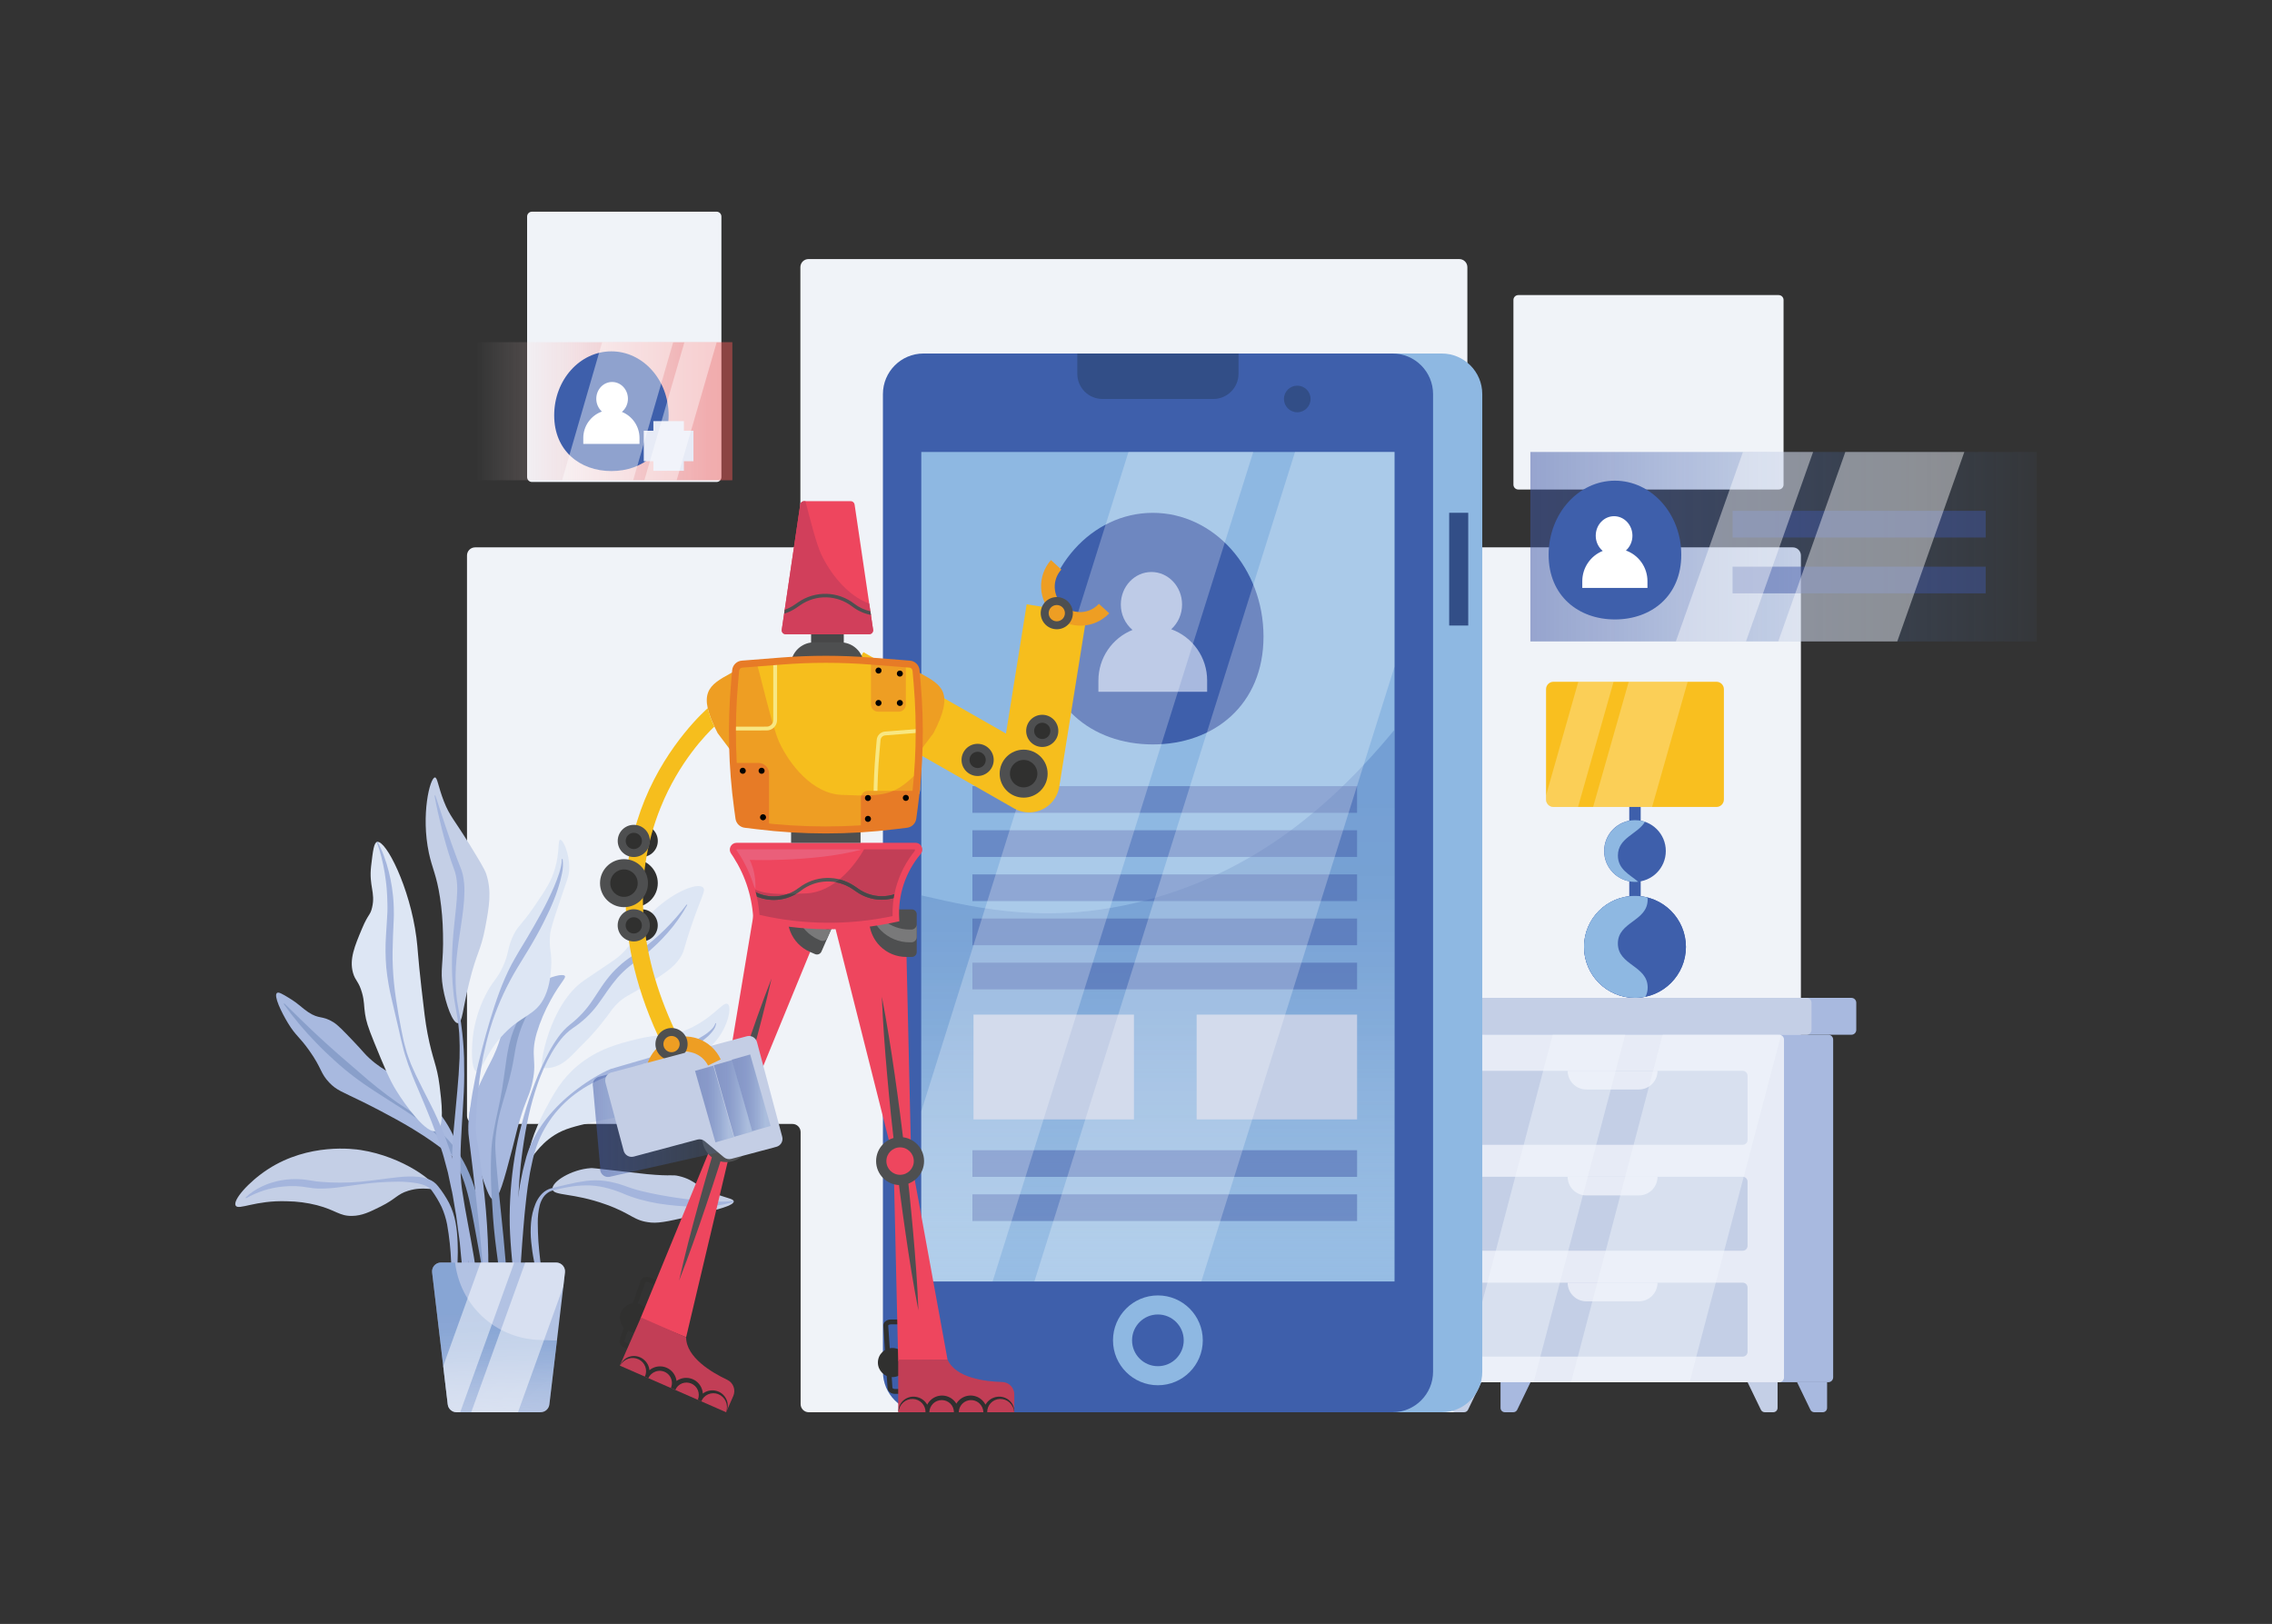 <svg width="596" height="426" viewBox="0 0 596 426" fill="none" xmlns="http://www.w3.org/2000/svg">
<rect x="0" y="0" width="596" height="426" fill="#333333" stroke="none"/>
<path d="M189.243 125.159V56.807C189.243 56.101 188.671 55.529 187.966 55.529H139.549C138.844 55.529 138.272 56.101 138.272 56.807V125.159C138.272 125.865 138.844 126.437 139.549 126.437H187.966C188.671 126.437 189.243 125.865 189.243 125.159Z" fill="#F0F3F8"/>
<path d="M470.274 143.588H387.055C386.491 143.588 385.949 143.363 385.55 142.964C385.151 142.564 384.927 142.022 384.927 141.458V70.09C384.927 69.525 384.702 68.983 384.303 68.584C383.904 68.184 383.363 67.96 382.798 67.96H212.087C211.522 67.96 210.981 68.184 210.581 68.584C210.182 68.983 209.958 69.525 209.958 70.09V141.458C209.958 142.022 209.734 142.564 209.335 142.964C208.935 143.363 208.394 143.588 207.829 143.588H124.632C124.068 143.588 123.526 143.812 123.127 144.211C122.728 144.611 122.504 145.153 122.504 145.717V292.713C122.504 293.278 122.728 293.82 123.127 294.219C123.526 294.619 124.068 294.843 124.632 294.843H207.893C208.458 294.843 208.999 295.067 209.398 295.467C209.798 295.866 210.022 296.408 210.022 296.973V368.341C210.022 368.906 210.246 369.448 210.645 369.847C211.045 370.246 211.586 370.471 212.15 370.471H382.862C383.426 370.471 383.968 370.246 384.367 369.847C384.766 369.448 384.99 368.906 384.99 368.341V296.973C384.99 296.408 385.215 295.866 385.614 295.467C386.013 295.067 386.555 294.843 387.119 294.843H470.291C470.855 294.843 471.397 294.619 471.796 294.219C472.195 293.82 472.419 293.278 472.419 292.713V145.717C472.419 145.436 472.364 145.158 472.256 144.898C472.148 144.639 471.989 144.403 471.79 144.205C471.59 144.007 471.354 143.851 471.094 143.745C470.833 143.639 470.555 143.585 470.274 143.588Z" fill="#F0F3F8"/>
<path d="M466.591 77.408H398.286C397.58 77.408 397.008 77.981 397.008 78.686V127.135C397.008 127.841 397.58 128.413 398.286 128.413H466.591C467.297 128.413 467.869 127.841 467.869 127.135V78.686C467.869 77.981 467.297 77.408 466.591 77.408Z" fill="#F0F3F8"/>
<path d="M485.668 261.769H383.854C383.148 261.769 382.577 262.341 382.577 263.047V270.165C382.577 270.871 383.148 271.443 383.854 271.443H485.668C486.373 271.443 486.945 270.871 486.945 270.165V263.047C486.945 262.341 486.373 261.769 485.668 261.769Z" fill="#A8B9DF"/>
<path d="M479.605 271.443H389.92C389.215 271.443 388.643 272.015 388.643 272.721V361.316C388.643 362.022 389.215 362.594 389.92 362.594H479.605C480.311 362.594 480.883 362.022 480.883 361.316V272.721C480.883 272.015 480.311 271.443 479.605 271.443Z" fill="#A8B9DF"/>
<path d="M473.926 261.769H372.113C371.407 261.769 370.835 262.341 370.835 263.047V270.165C370.835 270.871 371.407 271.443 372.113 271.443H473.926C474.632 271.443 475.204 270.871 475.204 270.165V263.047C475.204 262.341 474.632 261.769 473.926 261.769Z" fill="#C4CFE6"/>
<path d="M467.988 272.721V361.329C467.988 361.668 467.853 361.993 467.614 362.233C467.374 362.472 467.049 362.607 466.711 362.607H378.162C377.823 362.607 377.498 362.472 377.259 362.233C377.019 361.993 376.885 361.668 376.885 361.329V272.721C376.885 272.382 377.019 272.057 377.259 271.817C377.498 271.578 377.823 271.443 378.162 271.443H466.711C467.049 271.443 467.374 271.578 467.614 271.817C467.853 272.057 467.988 272.382 467.988 272.721Z" fill="#E7EBF6"/>
<path d="M457.149 280.904H388.886C388.18 280.904 387.609 281.477 387.609 282.182V299.035C387.609 299.741 388.18 300.313 388.886 300.313H457.149C457.854 300.313 458.426 299.741 458.426 299.035V282.182C458.426 281.477 457.854 280.904 457.149 280.904Z" fill="#C4CFE6"/>
<path d="M457.149 308.692H388.886C388.18 308.692 387.609 309.265 387.609 309.97V326.823C387.609 327.529 388.18 328.101 388.886 328.101H457.149C457.854 328.101 458.426 327.529 458.426 326.823V309.97C458.426 309.265 457.854 308.692 457.149 308.692Z" fill="#C4CFE6"/>
<path d="M457.149 336.476H388.886C388.18 336.476 387.609 337.048 387.609 337.754V354.607C387.609 355.313 388.18 355.885 388.886 355.885H457.149C457.854 355.885 458.426 355.313 458.426 354.607V337.754C458.426 337.048 457.854 336.476 457.149 336.476Z" fill="#C4CFE6"/>
<path d="M411.24 280.904H434.812C434.812 282.204 434.296 283.45 433.378 284.369C432.46 285.287 431.214 285.803 429.916 285.803H416.127C414.83 285.801 413.587 285.284 412.671 284.366C411.755 283.447 411.24 282.202 411.24 280.904Z" fill="#E7EBF6"/>
<path d="M411.24 308.692H434.812C434.812 309.992 434.296 311.238 433.378 312.156C432.46 313.075 431.214 313.591 429.916 313.591H416.127C414.829 313.591 413.583 313.075 412.665 312.156C411.747 311.238 411.231 309.992 411.231 308.692H411.24Z" fill="#E7EBF6"/>
<path d="M411.24 336.476H434.812C434.812 337.775 434.296 339.022 433.378 339.94C432.46 340.859 431.214 341.375 429.916 341.375H416.127C414.829 341.375 413.583 340.859 412.665 339.94C411.747 339.022 411.231 337.775 411.231 336.476H411.24Z" fill="#E7EBF6"/>
<path d="M384.054 370.471H381.866C381.563 370.471 381.272 370.351 381.057 370.137C380.843 369.923 380.722 369.632 380.721 369.329V362.594H388.592L385.093 369.836C384.996 370.029 384.848 370.19 384.664 370.302C384.48 370.415 384.269 370.473 384.054 370.471Z" fill="#C4CFE6"/>
<path d="M396.966 370.471H394.765C394.462 370.471 394.172 370.351 393.958 370.137C393.744 369.922 393.624 369.632 393.624 369.329V362.594H401.495L397.996 369.836C397.9 370.027 397.753 370.188 397.571 370.3C397.389 370.412 397.18 370.471 396.966 370.471Z" fill="#A8B9DF"/>
<path d="M462.96 370.471H465.157C465.307 370.472 465.456 370.442 465.595 370.385C465.734 370.328 465.86 370.244 465.966 370.138C466.073 370.032 466.157 369.906 466.215 369.767C466.272 369.628 466.302 369.48 466.302 369.329V362.594H458.43L461.93 369.836C462.026 370.027 462.173 370.188 462.355 370.3C462.537 370.412 462.746 370.471 462.96 370.471Z" fill="#C4CFE6"/>
<path d="M475.949 370.471H478.145C478.295 370.472 478.444 370.442 478.583 370.385C478.722 370.328 478.848 370.244 478.955 370.138C479.061 370.032 479.146 369.906 479.203 369.767C479.261 369.628 479.29 369.48 479.29 369.329V362.594H471.419L474.918 369.836C475.014 370.027 475.161 370.188 475.343 370.3C475.525 370.412 475.735 370.471 475.949 370.471Z" fill="#A8B9DF"/>
<path opacity="0.42" d="M426.323 271.443L402.309 362.594H383.292L407.306 271.443H426.323Z" fill="#F4F7FC"/>
<path opacity="0.42" d="M467.204 271.541L443.211 362.594H412.134L436.149 271.43H466.711C466.881 271.434 467.049 271.471 467.204 271.541Z" fill="#F4F7FC"/>
<path d="M129.417 314.644C128.906 314.644 128.306 314.069 126.778 309.621C123.696 300.675 122.159 296.181 123.346 290.877C123.836 288.696 124.815 286.617 126.778 282.425C128.37 279.017 129.102 278.059 130.209 275.29C131.954 270.936 131.703 269.462 132.589 267.102C135.696 258.795 147.174 254.748 148.166 256.005C148.591 256.533 146.948 257.79 144.466 262.344C142.922 265.108 141.683 268.032 140.771 271.064C138.983 277.428 141.154 278.131 139.451 284.802C138.6 288.095 138.012 288.21 136.284 294.047C135.432 296.918 135.386 297.548 134.436 301.182C132.159 309.826 130.899 314.644 129.417 314.644Z" fill="#A8B9DF"/>
<path d="M119.902 303.546C118.966 304.292 116.548 301.144 108.285 296.151C102.661 292.743 95.624 289.28 95.088 289.015C89.604 286.323 88.297 286.008 86.377 283.997C83.947 281.441 84.534 280.376 81.094 275.541C78.434 271.801 77.616 271.788 75.56 268.41C73.798 265.522 71.729 261.193 72.657 260.482C73.082 260.15 74.036 260.716 75.824 261.803C78.502 263.434 79.153 264.38 80.839 265.505C83.819 267.477 84.436 266.297 87.442 268.146C88.651 268.891 89.996 270.314 92.721 273.164C95.445 276.014 95.488 276.329 96.944 277.654C99.034 279.554 100.69 280.491 102.478 281.62C105.797 283.684 108.966 285.979 111.963 288.487C118.204 293.974 121.277 302.46 119.902 303.546Z" fill="#A8B9DF"/>
<path d="M74.572 263.217C77.731 266.314 80.856 269.398 84.087 272.367C84.887 273.113 85.705 273.846 86.518 274.578C87.331 275.311 88.148 276.044 88.974 276.759L93.947 281.054C97.226 283.98 100.668 286.718 104.257 289.254C106.071 290.506 107.94 291.669 109.792 292.871C111.687 294.046 113.503 295.345 115.228 296.76C116.96 298.226 118.492 299.911 119.787 301.774C121.083 303.642 122.178 305.641 123.057 307.738C124.845 311.913 125.845 316.326 126.595 320.693C126.965 322.882 127.284 325.068 127.578 327.258C127.723 328.348 127.872 329.451 128.004 330.555C128.136 331.658 128.229 332.761 128.327 333.869C128.702 338.29 128.761 342.731 128.502 347.16H128.289C127.842 342.764 127.344 338.397 126.663 334.061C126.322 331.892 125.948 329.745 125.543 327.577L124.36 321.085C123.555 316.782 122.75 312.501 121.197 308.492C120.423 306.481 119.47 304.543 118.349 302.703C117.25 300.848 115.934 299.132 114.428 297.591C112.884 296.066 111.204 294.685 109.409 293.467C107.608 292.21 105.752 291.018 103.874 289.825C100.162 287.444 96.365 285.139 92.831 282.43C91.064 281.083 89.353 279.669 87.723 278.17C86.901 277.424 86.088 276.666 85.288 275.903C84.487 275.141 83.708 274.34 82.933 273.547C79.835 270.377 76.989 266.97 74.419 263.358L74.572 263.217Z" fill="#899FCA"/>
<path d="M114.091 311.704C113.815 312.424 111.162 311.112 107.076 312.377C104.096 313.302 103.883 314.507 99.881 316.492C96.999 317.924 94.99 318.921 92.363 318.968C89.008 319.027 88.165 317.468 83.146 316.156C80.579 315.503 77.944 315.156 75.296 315.121C66.969 314.831 62.601 317.54 61.827 316.279C60.975 314.903 65.16 310.06 70.273 306.733C81.026 299.734 92.899 301.408 94.636 301.68C105.888 303.436 114.611 310.337 114.091 311.704Z" fill="#C4CFE6"/>
<path d="M64.415 314.149C65.688 312.945 67.149 311.957 68.74 311.223C69.14 311.04 69.545 310.874 69.949 310.695C70.353 310.516 70.779 310.401 71.196 310.269C71.614 310.137 72.048 310.026 72.474 309.906C72.899 309.787 73.325 309.728 73.751 309.638C75.502 309.323 77.286 309.233 79.059 309.37C79.503 309.394 79.945 309.443 80.383 309.515L81.043 309.608L81.371 309.659L81.673 309.706C82.465 309.851 83.287 309.949 84.108 310.026C87.484 310.313 90.878 310.313 94.253 310.026C97.659 309.732 101.022 309.174 104.47 308.812C106.217 308.604 107.979 308.57 109.732 308.709C110.664 308.8 111.579 309.017 112.452 309.353C113.422 309.713 114.272 310.339 114.905 311.159C116.014 312.541 116.988 314.028 117.812 315.598C118.617 317.213 119.19 318.934 119.515 320.71L119.724 322.022C119.8 322.448 119.826 322.895 119.873 323.334C119.975 324.186 120.005 325.076 120.047 325.945C120.09 326.814 120.073 327.679 120.09 328.544L120.026 331.13C119.882 334.565 119.562 337.99 119.068 341.392H118.855C118.63 337.984 118.536 334.546 118.349 331.168C118.226 327.816 117.87 324.477 117.284 321.174C116.974 319.591 116.484 318.049 115.824 316.578C115.103 315.097 114.256 313.682 113.291 312.347C112.589 311.27 111.06 310.724 109.498 310.409C107.858 310.13 106.198 309.988 104.534 309.983C101.126 309.995 97.722 310.238 94.347 310.712L89.238 311.415C87.517 311.665 85.78 311.793 84.04 311.798C83.615 311.798 83.159 311.798 82.712 311.743C82.491 311.743 82.286 311.713 82.048 311.687L81.379 311.593L80.132 311.419C79.707 311.372 79.323 311.27 78.915 311.257L77.689 311.159C77.263 311.159 76.871 311.159 76.463 311.159C76.258 311.159 76.037 311.159 75.85 311.159L75.232 311.193C74.822 311.203 74.413 311.234 74.006 311.287C70.676 311.635 67.456 312.675 64.551 314.341L64.415 314.149Z" fill="#A4B5DD"/>
<path d="M120.166 268.41C118.757 268.533 116.935 263.387 116.207 259.161C115.356 254.211 116.412 252.916 116.207 244.895C116.151 241.711 115.885 238.535 115.411 235.386C114.496 229.461 113.393 227.906 112.508 223.761C110.379 213.775 112.78 203.99 114.091 203.948C114.747 203.926 114.917 206.312 116.471 210.286C117.953 214.086 119.213 215.07 123.07 221.362C125.799 225.823 127.161 228.055 127.557 229.286C129.03 233.853 128.327 237.806 127.293 243.289C126.105 249.576 125.062 249.653 123.07 257.819C121.329 264.938 121.29 268.312 120.166 268.41Z" fill="#C4CFE6"/>
<path d="M114.198 208.676C116.041 214.214 117.808 219.79 119.873 225.213C120.124 225.891 120.392 226.564 120.664 227.228L120.869 227.74L121.077 228.298C121.205 228.673 121.316 229.052 121.405 229.435C121.723 230.936 121.866 232.468 121.831 234.002C121.803 235.49 121.699 236.976 121.52 238.454C121.367 239.923 121.137 241.372 120.933 242.816C120.507 245.7 120.043 248.567 119.766 251.455C119.466 254.341 119.423 257.248 119.638 260.141C119.753 261.587 119.949 263.025 120.226 264.448C120.371 265.155 120.494 265.884 120.626 266.608L120.822 267.694L120.924 268.235L120.992 268.785C121.398 271.699 121.647 274.632 121.737 277.573C121.797 280.508 121.814 283.452 121.673 286.383C121.533 289.314 121.329 292.236 121.158 295.137C120.988 298.038 120.818 300.952 120.796 303.836C120.767 305.28 120.796 306.712 120.843 308.143L120.992 310.273C121.035 310.984 121.175 311.674 121.248 312.377C122.099 318.086 123.338 323.811 124.287 329.588C124.768 332.48 125.186 335.394 125.424 338.329C125.552 339.795 125.611 341.264 125.641 342.734C125.641 343.467 125.641 344.204 125.641 344.937C125.641 345.669 125.577 346.402 125.547 347.135H125.335C124.679 335.437 120.911 324.373 118.996 312.718C118.576 309.756 118.433 306.761 118.57 303.772C118.595 302.294 118.706 300.828 118.787 299.355C118.868 297.881 119.013 296.428 119.149 294.971L119.953 286.272C120.222 283.371 120.435 280.474 120.554 277.569L120.579 275.396C120.579 275.03 120.579 274.668 120.579 274.306L120.545 273.219C120.515 272.495 120.515 271.767 120.46 271.043L120.256 268.878C120.209 268.15 120.051 267.443 119.941 266.723C119.83 266.003 119.711 265.3 119.57 264.572C119.43 263.843 119.319 263.123 119.2 262.395C119.081 261.666 118.996 260.938 118.932 260.205C118.302 254.356 118.532 248.409 119.153 242.594C119.447 239.685 119.83 236.801 119.928 233.968C119.988 232.579 119.889 231.189 119.634 229.823C119.558 229.495 119.485 229.167 119.387 228.847L119.234 228.374L119.047 227.859C118.791 227.163 118.547 226.467 118.315 225.772C117.833 224.378 117.416 222.968 117.008 221.558C116.599 220.148 116.22 218.734 115.862 217.298C115.147 214.457 114.504 211.599 113.985 208.714L114.198 208.676Z" fill="#A4B5DD"/>
<path d="M144.934 311.968C144.624 310.047 149.89 306.763 154.968 306.43C155.513 306.396 155.628 306.43 162.631 307.223C168.37 307.883 169.017 307.947 169.762 308.015C176.799 308.658 175.994 308.015 178.208 308.543C182.61 309.625 182.563 311.432 188.77 313.566C191.15 314.384 192.436 314.558 192.465 315.151C192.529 316.254 188.208 317.323 182.963 318.584C176.505 320.143 173.278 320.923 170.818 320.714C166.135 320.288 165.943 318.461 158.936 315.96C150.196 312.812 145.228 313.77 144.934 311.968Z" fill="#C4CFE6"/>
<path d="M142.899 340.263C142.26 338.735 141.711 337.17 141.256 335.577C141.022 334.785 140.801 333.984 140.609 333.175C140.418 332.365 140.226 331.56 140.073 330.746C139.919 329.933 139.766 329.111 139.647 328.284C139.528 327.458 139.43 326.631 139.349 325.796C139.176 324.12 139.16 322.432 139.302 320.752C139.438 319.036 139.837 317.351 140.486 315.756C140.822 314.945 141.28 314.191 141.844 313.519C142.13 313.181 142.451 312.874 142.802 312.603C143.158 312.343 143.542 312.123 143.947 311.947C144.348 311.787 144.763 311.662 145.186 311.572C145.586 311.478 145.986 311.385 146.382 311.283L148.796 310.716C150.408 310.326 152.039 310.019 153.683 309.796C155.378 309.573 157.096 309.573 158.791 309.796C160.468 310.05 162.117 310.461 163.717 311.023L164.9 311.449C165.296 311.589 165.658 311.696 166.037 311.824C166.416 311.951 166.795 312.054 167.178 312.16C167.561 312.267 167.94 312.382 168.336 312.467C169.89 312.854 171.473 313.165 173.061 313.472C176.237 314.069 179.447 314.529 182.687 314.865C184.304 315.006 185.926 315.155 187.548 315.193C189.176 315.266 190.807 315.218 192.427 315.048L192.478 315.253C190.894 315.783 189.254 316.129 187.591 316.284L186.348 316.407L185.101 316.48C184.27 316.527 183.436 316.531 182.606 316.539C180.941 316.539 179.277 316.467 177.621 316.318C175.965 316.169 174.309 315.973 172.661 315.713C171.009 315.436 169.374 315.07 167.761 314.618C167.357 314.512 166.957 314.375 166.552 314.247C166.148 314.12 165.748 314 165.347 313.843C164.947 313.685 164.534 313.536 164.16 313.387L163.049 312.923C160.047 311.743 157.012 310.92 153.785 310.959C152.161 310.975 150.542 311.132 148.945 311.427C148.136 311.547 147.34 311.743 146.539 311.913C146.143 312.002 145.743 312.105 145.347 312.203C144.965 312.287 144.593 312.411 144.236 312.573C143.554 312.918 142.969 313.428 142.533 314.056C142.109 314.699 141.792 315.407 141.593 316.152C141.222 317.685 141.048 319.26 141.073 320.838C141.073 322.431 141.141 324.033 141.231 325.643C141.282 326.448 141.354 327.253 141.439 328.058C141.524 328.864 141.601 329.673 141.703 330.478C142.095 333.711 142.619 336.94 143.108 340.204L142.899 340.263Z" fill="#A4B5DD"/>
<path d="M138.911 303.81C137.961 303.312 139.971 296.773 143.134 290.864C145.241 286.932 147.318 283.047 151.584 279.503C156.854 275.124 162.504 273.722 166.91 272.636C173.989 270.885 174.93 272.261 179.847 270.259C186.991 267.345 189.681 262.523 190.916 263.387C192.15 264.252 190.716 270.476 186.693 274.22C184.339 276.41 181.235 277.667 179.302 278.446C175.548 279.967 174.015 279.758 172.172 281.62C171.026 282.775 171.282 283.201 169.268 286.374C167.629 288.96 166.769 290.319 165.573 291.393C163.474 293.28 161.937 292.871 155.803 294.298C150.694 295.491 148.14 296.087 145.505 297.736C141.014 300.556 139.634 304.19 138.911 303.81Z" fill="#DDE6F4"/>
<path d="M187.859 268.406C187.791 269.087 187.531 269.736 187.11 270.276C186.901 270.531 186.714 270.817 186.484 271.055C186.254 271.294 186.037 271.532 185.79 271.788C184.813 272.669 183.754 273.453 182.627 274.131C181.514 274.816 180.368 275.444 179.192 276.014C178.6 276.287 178.008 276.559 177.412 276.819C176.816 277.079 176.22 277.33 175.616 277.565L173.802 278.272C173.193 278.498 172.576 278.698 171.963 278.902C170.737 279.328 169.511 279.754 168.264 280.065C165.786 280.819 163.253 281.343 160.733 281.876H160.801C160.06 282.097 159.277 282.391 158.527 282.694C157.778 282.996 157.016 283.337 156.28 283.695C155.543 284.053 154.819 284.445 154.1 284.853C153.381 285.262 152.695 285.706 152.014 286.174C149.287 288.032 146.882 290.323 144.892 292.956C143.92 294.274 143.052 295.666 142.295 297.118C141.562 298.562 140.948 300.064 140.46 301.608C140.341 301.996 140.205 302.375 140.107 302.767L139.805 303.943C139.621 304.739 139.464 305.544 139.289 306.345C139.213 306.746 139.111 307.142 139.043 307.547L138.842 308.765C138.715 309.579 138.561 310.384 138.451 311.197C138.255 312.837 138.004 314.46 137.863 316.109L137.608 318.571L137.395 321.042L137.289 322.273C137.259 322.699 137.233 323.1 137.195 323.513L136.995 325.984L136.654 330.921C136.25 337.537 135.965 344.174 135.667 350.832H135.454C134.78 344.189 134.505 337.512 134.632 330.836C134.692 324.136 135.282 317.451 136.399 310.844C136.539 309.992 136.722 309.191 136.884 308.364L137.135 307.129C137.216 306.703 137.335 306.311 137.438 305.902C137.65 305.08 137.863 304.266 138.076 303.448L138.476 302.23C138.608 301.804 138.783 301.429 138.932 301.029C140.218 297.88 142.006 294.96 144.228 292.385C146.412 289.829 148.885 287.535 151.597 285.548C152.265 285.037 152.955 284.555 153.649 284.087C154.343 283.618 155.049 283.158 155.777 282.723C156.505 282.289 157.233 281.871 157.983 281.475C158.732 281.079 159.485 280.717 160.311 280.376H160.379C161.605 280.014 162.827 279.635 164.062 279.298C164.675 279.132 165.288 278.953 165.897 278.766L167.731 278.229L169.57 277.701L171.393 277.134C171.997 276.943 172.61 276.768 173.21 276.559L175.015 275.946C176.229 275.562 177.387 275.051 178.583 274.625C179.745 274.131 180.916 273.645 182.04 273.075C182.316 272.93 182.61 272.806 182.891 272.649L183.708 272.18C184.27 271.89 184.764 271.515 185.296 271.175L186.029 270.591C186.28 270.404 186.48 270.165 186.71 269.961C187.149 269.539 187.476 269.013 187.659 268.431L187.859 268.406Z" fill="#A4B5DD"/>
<path d="M142.657 260.793C141.229 261.948 140.009 263.34 139.051 264.908C138.796 265.283 138.583 265.688 138.357 266.084C138.131 266.48 137.931 266.885 137.727 267.289C137.523 267.694 137.348 268.116 137.174 268.533L136.905 269.16L136.671 269.799C136.051 271.509 135.57 273.267 135.232 275.055C134.913 276.823 134.624 278.728 134.219 280.559C133.815 282.391 133.329 284.227 132.802 286.038C132.274 287.848 131.733 289.642 131.248 291.448C130.77 293.247 130.412 295.076 130.175 296.922C130.115 297.382 130.06 297.846 130.017 298.307C129.967 298.768 129.94 299.231 129.936 299.695C129.936 300.155 129.898 300.607 129.936 301.071L129.996 302.46C130.09 304.317 130.281 306.175 130.447 308.032L130.958 313.608C131.312 317.323 131.754 321.038 132.095 324.757C132.435 328.476 132.767 332.203 133.074 335.931L133.542 341.524C133.64 342.449 133.691 343.39 133.793 344.315L133.93 345.712L134.104 347.101L133.9 347.156L133.474 345.806L133.112 344.438C132.874 343.522 132.687 342.602 132.474 341.682C132.082 339.842 131.732 337.996 131.422 336.144C131.099 334.291 130.813 332.433 130.571 330.576C130.328 328.719 130.068 326.853 129.86 324.991C129.434 321.259 129.179 317.511 128.979 313.758C128.737 309.997 128.697 306.225 128.859 302.46L128.936 301.041C128.966 300.573 129.034 300.091 129.077 299.614C129.106 299.38 129.123 299.141 129.157 298.907L129.272 298.209C129.34 297.74 129.417 297.276 129.502 296.811C129.817 294.954 130.217 293.114 130.622 291.273L131.201 288.521C131.38 287.605 131.55 286.685 131.699 285.765C132.001 283.92 132.252 282.072 132.516 280.227C132.78 278.382 133.01 276.563 133.432 274.659C133.512 274.186 133.649 273.722 133.772 273.258C133.896 272.793 134.006 272.325 134.155 271.865L134.636 270.501C134.79 270.046 135.007 269.607 135.186 269.164L135.475 268.499L135.807 267.856C136.033 267.43 136.233 267.004 136.514 266.578C137.003 265.744 137.56 264.952 138.178 264.209C139.364 262.684 140.875 261.443 142.601 260.576L142.657 260.793Z" fill="#899FCA"/>
<path d="M114.517 296.679C116.701 295.772 115.794 288.7 115.309 284.79C114.589 279.149 113.529 278.289 112.137 271.051C111.571 268.099 111.235 265.121 110.554 259.161C109.575 250.556 109.643 249.078 109.234 245.955C107.531 232.805 101.248 220.361 98.94 220.86C98.089 221.047 97.833 223.096 97.352 227.199C96.748 232.417 98.531 234.113 97.616 238.032C97.11 240.221 96.663 239.574 94.977 243.57C93.048 248.158 91.597 251.617 92.601 255.195C93.214 257.368 94.113 257.381 94.977 260.478C95.607 262.727 95.428 263.775 95.769 266.016C96.037 267.771 96.48 269.338 98.144 273.411C100.809 279.92 102.137 283.175 103.955 286.093C106.186 289.718 111.916 297.748 114.517 296.679Z" fill="#DDE6F4"/>
<path d="M99.021 220.809C99.696 222.04 100.275 223.322 100.754 224.643C101.243 225.963 101.657 227.31 101.993 228.677C102.342 230.044 102.619 231.429 102.823 232.826C102.933 233.525 103.002 234.228 103.091 234.926C103.18 235.625 103.197 236.336 103.253 237.056C103.308 237.776 103.291 238.471 103.312 239.186C103.334 239.902 103.312 240.601 103.278 241.316L103.095 245.478C103.048 246.858 103.006 248.234 102.984 249.606C102.963 250.978 102.984 252.35 103.053 253.713C103.179 256.466 103.449 259.21 103.861 261.935C104.253 264.678 104.747 267.417 105.283 270.148C105.573 271.503 105.811 272.883 106.19 274.203C106.373 274.872 106.531 275.541 106.735 276.201C106.939 276.862 107.195 277.505 107.429 278.152C107.552 278.476 107.655 278.804 107.791 279.124L108.217 280.078L109.068 281.974C109.685 283.218 110.273 284.466 110.907 285.705L112.801 289.429C113.112 290.055 113.44 290.673 113.738 291.303L114.624 293.207C115.245 294.485 115.739 295.763 116.284 297.08L116.684 298.055C116.812 298.379 116.922 298.715 117.042 299.043L117.744 301.033C118.242 302.349 118.617 303.704 119.021 305.054L119.617 307.078C119.792 307.759 119.945 308.445 120.111 309.127L120.592 311.18C120.745 311.866 120.92 312.548 121.018 313.242L121.712 317.37L121.878 318.409C121.933 318.755 121.959 319.108 122.001 319.453L122.235 321.545C122.384 322.938 122.563 324.331 122.661 325.724C122.801 328.523 123.023 331.313 123.053 334.108V338.299C123.053 339.697 123.087 341.09 122.993 342.487C122.899 343.884 122.853 345.273 122.776 346.666C122.699 348.059 122.623 349.448 122.521 350.841H122.308C122.218 349.452 122.154 348.059 122.086 346.67C122.018 345.282 121.95 343.893 121.903 342.504C121.771 339.731 121.524 336.966 121.371 334.197C121.316 332.813 121.12 331.441 120.996 330.061L120.605 325.933C120.545 325.242 120.413 324.561 120.332 323.879L120.06 321.826L119.787 319.773C119.741 319.432 119.707 319.087 119.647 318.746L119.46 317.732L118.774 313.651C118.672 312.965 118.502 312.301 118.349 311.628L117.923 309.613C117.778 308.939 117.642 308.262 117.497 307.593L116.961 305.604C116.603 304.275 116.275 302.937 115.824 301.638C114.194 296.381 112.039 291.299 109.864 286.174C109.302 284.896 108.783 283.618 108.242 282.31L107.501 280.346L107.122 279.367C106.999 279.043 106.901 278.702 106.79 278.37C106.578 277.701 106.365 277.036 106.139 276.372C105.913 275.707 105.786 275.017 105.607 274.34C105.241 272.981 104.956 271.622 104.649 270.263L102.746 262.122C102.086 259.386 101.612 256.607 101.328 253.807C101.092 250.998 101.067 248.175 101.256 245.363L101.516 241.193C101.546 240.511 101.609 239.829 101.626 239.148C101.643 238.466 101.652 237.78 101.626 237.095L101.563 235.046C101.516 234.364 101.49 233.678 101.426 232.996C101.363 232.315 101.303 231.629 101.201 230.952C101.099 230.274 101.026 229.588 100.907 228.911C100.681 227.552 100.405 226.202 100.056 224.864C99.728 223.521 99.322 222.198 98.842 220.902L99.021 220.809Z" fill="#A4B5DD"/>
<path d="M125.037 281.092C123.542 280.73 123.581 274.668 124.245 270.523C124.864 266.814 126.114 263.24 127.94 259.954C129.643 256.925 130.494 256.686 131.899 253.615C133.491 250.177 133.01 249.299 134.279 246.215C135.662 242.85 136.578 243.076 140.349 237.499C143.172 233.324 144.675 231.109 145.628 227.701C146.85 223.39 146.28 220.391 146.948 220.306C147.693 220.208 149.362 223.765 149.328 227.701C149.328 229.865 148.787 230.645 146.684 236.95C145.207 241.38 144.466 243.629 144.309 245.137C143.921 248.878 144.854 249.738 144.573 253.858C144.47 255.378 144.266 258.416 142.989 261.253C140.567 266.676 136.654 266.101 131.371 272.108C126.991 277.113 126.314 281.399 125.037 281.092Z" fill="#DDE6F4"/>
<path d="M147.582 225.316C147.763 226.635 147.701 227.976 147.399 229.273C147.138 230.562 146.798 231.834 146.382 233.082C145.986 234.334 145.53 235.552 145.015 236.767L144.245 238.56C143.981 239.156 143.687 239.74 143.393 240.332C142.844 241.521 142.231 242.667 141.635 243.83C141.039 244.993 140.358 246.109 139.732 247.238C139.106 248.367 138.4 249.474 137.723 250.586L135.722 253.87C133.057 258.277 130.874 262.957 129.209 267.83C128.395 270.282 127.71 272.775 127.157 275.298L126.731 277.19L126.399 279.098C126.165 280.376 126.011 281.654 125.811 282.932C125.488 285.488 125.245 288.044 125.054 290.626C124.968 291.904 124.875 293.182 124.824 294.46C124.794 295.116 124.768 295.708 124.798 296.313C124.825 296.922 124.892 297.528 124.998 298.128C125.85 303.261 126.561 308.407 127.097 313.574C127.633 318.742 127.987 323.939 128.085 329.149C128.183 334.359 128.046 339.594 127.174 344.732H126.965C127.033 342.138 127.042 339.56 126.901 336.979C126.88 336.336 126.854 335.701 126.803 335.049L126.693 333.115C126.612 331.837 126.492 330.559 126.407 329.255C125.982 324.109 125.441 318.972 124.841 313.843C124.24 308.714 123.674 303.572 123.01 298.447C122.913 297.765 122.859 297.078 122.848 296.39C122.842 295.712 122.874 295.035 122.942 294.362C123.048 293.058 123.18 291.759 123.368 290.464C123.696 287.87 124.168 285.305 124.675 282.749C125.181 280.193 125.794 277.663 126.45 275.145C127.106 272.627 127.799 270.127 128.544 267.635C130.06 262.667 131.733 257.692 134.172 253.027C134.811 251.89 135.45 250.701 136.105 249.619L138.106 246.313C139.413 244.094 140.707 241.87 141.937 239.604C143.168 237.337 144.296 235.041 145.318 232.69C145.823 231.511 146.274 230.314 146.671 229.099L146.944 228.178C147.025 227.872 147.093 227.561 147.169 227.25C147.313 226.636 147.38 226.006 147.37 225.375L147.582 225.316Z" fill="#A4B5DD"/>
<path d="M153.278 257.138C161.163 251.766 161.793 251.6 163.576 249.738C167.731 245.406 166.88 243.719 170.711 239.702C175.688 234.47 182.912 231.271 184.441 232.83C185.237 233.644 183.947 235.203 181.273 243.135C179.238 249.172 179.57 249.525 178.37 251.327C176.667 253.883 174.232 255.425 169.392 258.458C164.947 261.244 163.679 261.368 161.473 263.741C160.158 265.151 160.094 265.658 157.774 268.499C156.306 270.361 154.719 272.125 153.023 273.782C150.098 276.546 147.548 280.598 142.333 280.172C141.282 280.065 144.083 263.4 153.278 257.138Z" fill="#DDE6F4"/>
<path d="M180.298 237.376C178.854 239.993 177.128 242.444 175.152 244.686C174.155 245.802 173.138 246.905 172.035 247.923C171.499 248.452 170.924 248.933 170.367 249.436C169.809 249.938 169.2 250.386 168.617 250.863L166.803 252.192L165.952 252.84C165.662 253.048 165.377 253.266 165.1 253.504L164.275 254.19C164.002 254.42 163.755 254.68 163.491 254.918C162.963 255.4 162.495 255.941 162.006 256.456C161.08 257.544 160.203 258.68 159.375 259.864C158.553 261.07 157.706 262.297 156.82 263.507C155.915 264.73 154.904 265.87 153.798 266.915C152.689 267.954 151.494 268.897 150.226 269.735C149.051 270.553 148.003 271.539 147.114 272.661C146.206 273.806 145.385 275.016 144.658 276.282C143.927 277.558 143.262 278.87 142.665 280.214C142.086 281.569 141.512 282.924 141.043 284.321C140.077 287.103 139.278 289.941 138.651 292.82C138.012 295.691 137.531 298.596 137.118 301.501C136.705 304.407 136.395 307.329 136.199 310.256C136.003 313.182 135.914 316.109 135.96 319.036C135.994 320.501 136.028 321.962 136.105 323.423C136.182 324.885 136.301 326.333 136.403 327.82C136.799 333.728 137.169 339.637 137.446 345.554C137.723 351.471 137.931 357.414 138.034 363.335H137.821C137.029 357.457 136.356 351.574 135.752 345.682C135.147 339.79 134.615 333.916 134.1 328.02C133.866 325.076 133.674 322.056 133.7 319.074C133.725 316.092 133.87 313.11 134.155 310.128C134.441 307.146 134.836 304.19 135.394 301.259C135.952 298.328 136.671 295.427 137.484 292.564C138.298 289.701 139.272 286.885 140.328 284.104C141.377 281.317 142.608 278.604 144.015 275.98C144.722 274.652 145.514 273.372 146.386 272.146C147.264 270.887 148.314 269.759 149.507 268.793C151.795 267.024 153.78 264.895 155.386 262.488C156.216 261.3 156.978 260.039 157.829 258.808C158.676 257.545 159.608 256.34 160.618 255.204C161.154 254.654 161.665 254.083 162.244 253.581C162.529 253.325 162.797 253.053 163.095 252.814L163.989 252.09C164.284 251.848 164.591 251.622 164.909 251.412L165.85 250.765L167.655 249.534C172.413 246.115 176.616 241.983 180.115 237.282L180.298 237.376Z" fill="#A4B5DD"/>
<path d="M148.2 333.797L147.774 337.49L144.117 368.418C144.05 368.983 143.778 369.504 143.353 369.881C142.928 370.259 142.378 370.467 141.81 370.467H119.762C119.194 370.466 118.646 370.257 118.221 369.879C117.796 369.502 117.523 368.982 117.455 368.418L116.267 358.36L113.359 333.792C113.321 333.466 113.352 333.136 113.45 332.823C113.548 332.51 113.712 332.221 113.93 331.976C114.148 331.731 114.416 331.535 114.715 331.401C115.014 331.267 115.339 331.198 115.667 331.198H145.892C146.221 331.197 146.545 331.267 146.845 331.401C147.145 331.535 147.412 331.732 147.63 331.978C147.849 332.223 148.012 332.512 148.11 332.826C148.208 333.14 148.239 333.47 148.2 333.797Z" fill="#B2C2E3"/>
<path opacity="0.47" d="M145.905 351.646C145.905 351.646 144.16 351.646 140.92 351.476C135.528 351.186 130.411 349.001 126.473 345.304C122.535 341.607 120.028 336.637 119.396 331.27V331.202H115.667C115.339 331.202 115.014 331.271 114.715 331.405C114.416 331.539 114.148 331.735 113.93 331.98C113.712 332.226 113.548 332.514 113.45 332.827C113.352 333.14 113.321 333.471 113.359 333.797L116.267 358.364L117.455 368.422C117.523 368.986 117.796 369.506 118.221 369.884C118.646 370.261 119.194 370.47 119.762 370.471H141.797C142.366 370.472 142.915 370.264 143.34 369.886C143.766 369.508 144.037 368.987 144.104 368.422L146.088 351.638C146.027 351.645 145.966 351.648 145.905 351.646Z" fill="url(#paint0_linear_449_780)"/>
<path opacity="0.49" d="M134.888 331.202L120.724 370.471H119.762C119.194 370.47 118.645 370.261 118.22 369.884C117.796 369.506 117.523 368.986 117.455 368.422L116.267 358.364L126.058 331.202H134.888Z" fill="white"/>
<path opacity="0.49" d="M148.2 333.797L147.774 337.49L135.884 370.467H123.615L137.778 331.198H145.892C146.221 331.197 146.545 331.267 146.845 331.401C147.145 331.535 147.412 331.732 147.63 331.978C147.849 332.223 148.012 332.512 148.11 332.826C148.208 333.14 148.239 333.47 148.2 333.797Z" fill="white"/>
<path d="M378.192 92.736H255.16C249.282 92.736 244.518 97.504 244.518 103.386V359.825C244.518 365.707 249.282 370.475 255.16 370.475H378.192C384.07 370.475 388.835 365.707 388.835 359.825V103.386C388.835 97.504 384.07 92.736 378.192 92.736Z" fill="#8EB8E2"/>
<path d="M365.284 92.736H242.253C236.375 92.736 231.61 97.504 231.61 103.386V359.825C231.61 365.707 236.375 370.475 242.253 370.475H365.284C371.162 370.475 375.927 365.707 375.927 359.825V103.386C375.927 97.504 371.162 92.736 365.284 92.736Z" fill="#3E5FAB"/>
<path d="M365.816 118.564H241.678V336.165H365.816V118.564Z" fill="#8EB8E2"/>
<path opacity="0.47" d="M365.812 191.44C350.227 210.316 329.818 228.681 299.911 236.345C275.812 242.522 257.766 238.62 241.674 234.884V336.165H365.812V191.44Z" fill="url(#paint1_linear_449_780)"/>
<path d="M282.593 92.736H324.892V98.044C324.892 99.8 324.195 101.483 322.955 102.725C321.714 103.966 320.031 104.664 318.277 104.664H289.213C287.459 104.664 285.776 103.966 284.535 102.725C283.295 101.483 282.598 99.8 282.598 98.044V92.736H282.593Z" fill="#324E87"/>
<path d="M340.303 108.153C342.231 108.153 343.794 106.589 343.794 104.66C343.794 102.73 342.231 101.167 340.303 101.167C338.375 101.167 336.812 102.73 336.812 104.66C336.812 106.589 338.375 108.153 340.303 108.153Z" fill="#324E87"/>
<path d="M303.743 360.89C308.866 360.89 313.019 356.734 313.019 351.608C313.019 346.481 308.866 342.325 303.743 342.325C298.62 342.325 294.467 346.481 294.467 351.608C294.467 356.734 298.62 360.89 303.743 360.89Z" stroke="#8EB8E2" stroke-width="5" stroke-miterlimit="10"/>
<path d="M331.448 166.992C331.448 184.922 318.447 195.283 302.41 195.283C286.374 195.283 273.377 184.922 273.377 166.992C273.377 149.062 286.374 134.531 302.41 134.531C318.447 134.531 331.448 149.053 331.448 166.992Z" fill="#3E5FAB"/>
<path d="M307.242 165.067C308.144 164.244 308.864 163.24 309.353 162.121C309.842 161.001 310.09 159.792 310.082 158.57C310.082 153.884 306.489 150.05 302.053 150.05C297.617 150.05 294.02 153.863 294.02 158.57C294.011 159.84 294.281 161.096 294.81 162.25C295.339 163.404 296.114 164.428 297.08 165.25C294.441 166.311 292.18 168.138 290.587 170.496C288.994 172.854 288.142 175.635 288.14 178.481V181.463H316.663V178.481C316.662 175.547 315.757 172.685 314.071 170.284C312.385 167.884 310 166.062 307.242 165.067Z" fill="#A8B9DF"/>
<path d="M297.459 266.161H255.373V293.655H297.459V266.161Z" fill="#C4CFE6"/>
<path d="M355.995 266.161H313.909V293.655H355.995V266.161Z" fill="#C4CFE6"/>
<path opacity="0.47" d="M255.084 305.233H355.999" stroke="url(#paint2_linear_449_780)" stroke-width="7" stroke-miterlimit="10"/>
<path opacity="0.47" d="M255.084 316.812H355.999" stroke="url(#paint3_linear_449_780)" stroke-width="7" stroke-miterlimit="10"/>
<path opacity="0.47" d="M255.084 244.46H355.999" stroke="url(#paint4_linear_449_780)" stroke-width="7" stroke-miterlimit="10"/>
<path opacity="0.47" d="M255.084 256.039H355.999" stroke="url(#paint5_linear_449_780)" stroke-width="7" stroke-miterlimit="10"/>
<path opacity="0.47" d="M255.084 221.303H355.999" stroke="url(#paint6_linear_449_780)" stroke-width="7" stroke-miterlimit="10"/>
<path opacity="0.47" d="M255.084 209.724H355.999" stroke="url(#paint7_linear_449_780)" stroke-width="7" stroke-miterlimit="10"/>
<path opacity="0.47" d="M255.084 232.881H355.999" stroke="url(#paint8_linear_449_780)" stroke-width="7" stroke-miterlimit="10"/>
<path opacity="0.25" d="M328.758 118.56L260.384 336.165H241.678V291.529L296.029 118.56H328.758Z" fill="white"/>
<path opacity="0.25" d="M271.342 336.165L339.716 118.564H365.816V174.886L315.139 336.165H271.342Z" fill="white"/>
<path d="M382.653 134.518V164.095" stroke="#324E87" stroke-width="5" stroke-miterlimit="10"/>
<path opacity="0.47" d="M192.112 89.763H124.93V125.985H192.112V89.763Z" fill="url(#paint9_linear_449_780)"/>
<path d="M145.377 108.949C145.377 118.219 152.095 123.574 160.384 123.574C168.672 123.574 175.394 118.219 175.394 108.949C175.394 99.68 168.672 92.169 160.384 92.169C152.095 92.169 145.377 99.684 145.377 108.949Z" fill="#3E5FAB"/>
<path d="M157.889 107.961C157.423 107.536 157.051 107.017 156.798 106.439C156.545 105.861 156.416 105.236 156.42 104.604C156.42 102.172 158.276 100.204 160.571 100.204C162.866 100.204 164.722 102.172 164.722 104.604C164.727 105.26 164.588 105.909 164.315 106.505C164.042 107.101 163.642 107.63 163.142 108.055C164.505 108.605 165.673 109.55 166.495 110.77C167.317 111.989 167.757 113.426 167.757 114.896V116.447H153.01V114.896C153.011 113.378 153.479 111.898 154.353 110.656C155.226 109.415 156.461 108.474 157.889 107.961Z" fill="white"/>
<path d="M181.908 116.992H168.877" stroke="#E7EBF6" stroke-width="8" stroke-miterlimit="10"/>
<path d="M175.394 123.51V110.475" stroke="#E7EBF6" stroke-width="8" stroke-miterlimit="10"/>
<path opacity="0.42" d="M176.599 89.763L166.092 125.981H147.455L157.961 89.763H176.599Z" fill="white"/>
<path opacity="0.42" d="M188.012 89.763L177.506 125.981H169.034L179.541 89.763H188.012Z" fill="white"/>
<path opacity="0.51" d="M534.289 118.565H401.453V168.27H534.289V118.565Z" fill="url(#paint10_linear_449_780)"/>
<path d="M441.04 145.543C441.04 156.287 433.249 162.498 423.641 162.498C414.033 162.498 406.242 156.287 406.242 145.543C406.242 134.799 414.02 126.096 423.628 126.096C433.237 126.096 441.04 134.803 441.04 145.543Z" fill="#3E5FAB"/>
<path d="M426.523 144.414C427.063 143.921 427.494 143.32 427.787 142.65C428.081 141.98 428.23 141.256 428.226 140.525C428.226 137.704 426.072 135.413 423.411 135.413C420.75 135.413 418.601 137.696 418.601 140.525C418.596 141.285 418.757 142.036 419.073 142.728C419.389 143.419 419.853 144.032 420.431 144.525C418.853 145.16 417.5 146.253 416.545 147.662C415.59 149.071 415.077 150.733 415.071 152.436V154.233H432.168V152.436C432.164 150.68 431.62 148.969 430.61 147.534C429.6 146.099 428.173 145.01 426.523 144.414Z" fill="white"/>
<path opacity="0.47" d="M454.497 137.504H520.895" stroke="url(#paint11_linear_449_780)" stroke-width="7" stroke-miterlimit="10"/>
<path opacity="0.47" d="M454.497 152.154H520.895" stroke="url(#paint12_linear_449_780)" stroke-width="7" stroke-miterlimit="10"/>
<path opacity="0.42" d="M475.621 118.56L458.017 168.27H439.618L457.221 118.56H475.621Z" fill="white"/>
<path opacity="0.42" d="M515.293 118.56L497.694 168.27H466.476L484.075 118.56H515.293Z" fill="white"/>
<path d="M234.113 361.256C236.222 361.256 237.932 359.546 237.932 357.435C237.932 355.325 236.222 353.614 234.113 353.614C232.004 353.614 230.294 355.325 230.294 357.435C230.294 359.546 232.004 361.256 234.113 361.256Z" fill="#30302F"/>
<path d="M234.781 365.649H237.187V364.371H234.781C234.356 364.371 234.113 364.158 234.109 364.085L232.998 347.71C233.004 347.681 233.019 347.654 233.04 347.633C233.215 347.484 233.441 347.408 233.67 347.42H237.698V346.142H233.67C233.382 346.134 233.094 346.184 232.826 346.29C232.557 346.396 232.313 346.556 232.108 346.76C231.976 346.897 231.874 347.059 231.808 347.237C231.741 347.415 231.711 347.605 231.721 347.795L232.832 364.17C232.891 365.014 233.717 365.649 234.781 365.649Z" fill="#30302F"/>
<path d="M235.616 356.997L248.562 356.673L239.039 304.441L237.702 246.573L216.535 233.205L234.39 303.913L235.616 356.997Z" fill="#EE465E"/>
<path d="M239.2 251.033H237.719C235.145 251.033 232.676 250.01 230.856 248.189C229.035 246.367 228.013 243.897 228.013 241.321V239.838C228.013 239.499 228.147 239.174 228.387 238.934C228.626 238.695 228.951 238.56 229.29 238.56H239.2C239.539 238.56 239.864 238.695 240.103 238.934C240.343 239.174 240.478 239.499 240.478 239.838V249.755C240.478 250.094 240.343 250.419 240.103 250.659C239.864 250.899 239.539 251.033 239.2 251.033Z" fill="#4E4F50"/>
<path d="M238.583 243.842H239.085C239.268 243.843 239.45 243.807 239.619 243.737C239.788 243.668 239.942 243.565 240.071 243.436C240.2 243.306 240.303 243.152 240.373 242.983C240.442 242.814 240.478 242.632 240.478 242.449V245.802C240.478 245.985 240.442 246.166 240.373 246.336C240.303 246.505 240.2 246.659 240.071 246.788C239.942 246.918 239.788 247.02 239.619 247.09C239.45 247.16 239.268 247.196 239.085 247.195H238.583C237.195 247.195 235.82 246.921 234.538 246.39C233.255 245.858 232.09 245.079 231.109 244.097C230.127 243.115 229.348 241.949 228.817 240.665C228.286 239.382 228.013 238.006 228.013 236.617V236.115C228.014 235.857 228.088 235.604 228.225 235.386C228.714 237.774 230.012 239.92 231.899 241.461C233.786 243.001 236.147 243.843 238.583 243.842Z" fill="#79797A"/>
<path d="M235.62 356.673V370.471H266.071V365.785C266.071 364.936 265.738 364.121 265.144 363.514C264.551 362.908 263.744 362.558 262.896 362.539C258.455 362.419 250.695 361.499 248.566 356.656H235.624L235.62 356.673Z" fill="#C23E56"/>
<path d="M231.329 261.466C231.601 268.384 232.125 275.277 232.734 282.157C233.019 285.599 233.389 289.033 233.721 292.47L234.85 302.767C235.636 309.628 236.525 316.477 237.519 323.313C238.502 330.129 239.575 336.979 240.925 343.761C240.656 336.838 240.133 329.946 239.52 323.066C238.907 316.186 238.208 309.314 237.391 302.456L236.114 292.176C235.646 288.768 235.22 285.326 234.705 281.91C233.717 275.09 232.653 268.261 231.329 261.466Z" fill="#4E4F50"/>
<path d="M235.697 370.471C235.762 369.49 236.206 368.573 236.936 367.915C237.632 367.281 238.55 366.949 239.49 366.99C240.399 367.024 241.258 367.418 241.878 368.085C242.483 368.732 242.81 369.59 242.789 370.475H243.781C243.809 369.61 244.171 368.788 244.79 368.183C245.402 367.596 246.219 367.272 247.066 367.281C247.914 367.289 248.724 367.63 249.324 368.23C249.914 368.827 250.243 369.635 250.239 370.475H251.516C251.522 369.846 251.711 369.233 252.061 368.711C252.411 368.189 252.907 367.781 253.486 367.537C254.065 367.294 254.703 367.226 255.321 367.341C255.939 367.457 256.509 367.751 256.961 368.187C257.582 368.79 257.943 369.61 257.97 370.475H258.966C258.948 369.59 259.275 368.733 259.877 368.085C260.498 367.42 261.356 367.026 262.266 366.99C263.205 366.953 264.122 367.285 264.82 367.915C265.545 368.577 265.988 369.492 266.059 370.471C266.09 369.96 266.019 369.448 265.849 368.965C265.679 368.482 265.415 368.038 265.071 367.659C264.71 367.272 264.275 366.96 263.793 366.741C263.311 366.521 262.791 366.399 262.261 366.381C261.715 366.364 261.17 366.455 260.659 366.648C260.148 366.842 259.679 367.135 259.281 367.51C258.876 367.895 258.551 368.357 258.325 368.869C258.099 369.381 257.977 369.933 257.966 370.492H258.962C258.975 369.924 258.875 369.358 258.667 368.829C258.458 368.3 258.146 367.819 257.749 367.412C257.347 366.997 256.866 366.665 256.335 366.438C255.804 366.21 255.233 366.091 254.655 366.086C254.077 366.082 253.504 366.193 252.97 366.412C252.435 366.632 251.95 366.956 251.542 367.365C250.711 368.194 250.241 369.318 250.235 370.492H251.512C251.506 369.317 251.034 368.193 250.201 367.365C249.792 366.958 249.307 366.635 248.773 366.417C248.239 366.198 247.667 366.088 247.09 366.092C246.513 366.096 245.942 366.215 245.412 366.442C244.881 366.669 244.401 366.998 243.998 367.412C243.601 367.819 243.289 368.3 243.08 368.829C242.872 369.358 242.771 369.924 242.785 370.492H243.777C243.766 369.933 243.645 369.382 243.42 368.87C243.195 368.358 242.87 367.896 242.466 367.51C241.661 366.753 240.589 366.347 239.486 366.381C238.956 366.399 238.436 366.521 237.954 366.741C237.472 366.96 237.037 367.272 236.676 367.659C236.332 368.038 236.068 368.482 235.9 368.965C235.732 369.448 235.663 369.96 235.697 370.471Z" fill="#30302F"/>
<path d="M166.446 349.516C168.555 349.516 170.264 347.805 170.264 345.695C170.264 343.584 168.555 341.874 166.446 341.874C164.337 341.874 162.627 343.584 162.627 345.695C162.627 347.805 164.337 349.516 166.446 349.516Z" fill="#30302F"/>
<path d="M165.965 354.453L166.476 353.282L164.275 352.302C163.883 352.132 163.747 351.842 163.772 351.77L169.307 336.327C169.324 336.302 169.35 336.284 169.379 336.276C169.487 336.241 169.601 336.227 169.714 336.237C169.828 336.246 169.938 336.278 170.039 336.331L173.73 337.95L174.241 336.779L170.554 335.16C170.292 335.036 170.008 334.967 169.719 334.957C169.43 334.946 169.142 334.995 168.872 335.1C168.697 335.172 168.538 335.28 168.406 335.416C168.275 335.553 168.172 335.715 168.106 335.893L162.572 351.339C162.287 352.132 162.797 353.043 163.76 353.469L165.965 354.453Z" fill="#30302F"/>
<path d="M167.995 345.899L179.988 350.802L192.219 299.141L214.211 245.602L200.184 224.856L188.17 296.786L167.995 345.899Z" fill="#EE465E"/>
<path d="M213.8 250.285L212.443 249.69C210.086 248.656 208.235 246.726 207.299 244.327C206.362 241.927 206.417 239.254 207.45 236.895L208.045 235.537C208.181 235.226 208.435 234.983 208.75 234.86C209.066 234.736 209.417 234.743 209.728 234.879L218.804 238.861C219.115 238.997 219.358 239.251 219.481 239.567C219.605 239.882 219.597 240.234 219.461 240.545L215.483 249.627C215.347 249.938 215.093 250.182 214.777 250.305C214.462 250.428 214.11 250.421 213.8 250.285Z" fill="#4E4F50"/>
<path d="M216.114 243.455L216.574 243.655C216.741 243.729 216.921 243.769 217.103 243.773C217.286 243.778 217.468 243.745 217.638 243.679C217.808 243.612 217.964 243.513 218.095 243.386C218.227 243.259 218.332 243.107 218.404 242.939L217.063 246.002C216.915 246.34 216.639 246.604 216.296 246.738C215.953 246.873 215.57 246.865 215.233 246.718L214.773 246.513C212.21 245.387 210.198 243.289 209.178 240.68C208.158 238.071 208.213 235.164 209.332 232.596L209.537 232.136C209.641 231.9 209.809 231.698 210.022 231.552C209.513 233.935 209.841 236.42 210.951 238.588C212.061 240.757 213.884 242.476 216.114 243.455Z" fill="#79797A"/>
<path d="M168.132 345.601L162.597 358.24L190.482 370.471L192.355 366.211C192.698 365.432 192.722 364.549 192.422 363.753C192.122 362.956 191.522 362.309 190.75 361.951C186.731 360.055 179.992 356.093 179.988 350.807L168.132 345.601Z" fill="#C23E56"/>
<path d="M202.397 256.678C199.869 263.127 197.587 269.649 195.386 276.197C194.262 279.464 193.227 282.757 192.15 286.038L189.051 295.921C187.022 302.524 185.089 309.154 183.253 315.811C181.414 322.469 179.656 329.153 178.144 335.914C180.673 329.464 182.959 322.946 185.16 316.399C187.361 309.851 189.477 303.274 191.491 296.671L194.471 286.745C195.416 283.422 196.403 280.116 197.302 276.776C199.124 270.122 200.882 263.438 202.397 256.678Z" fill="#4E4F50"/>
<path d="M162.665 358.266C163.123 357.395 163.897 356.733 164.828 356.417C165.722 356.119 166.698 356.185 167.544 356.6C168.363 356.998 168.99 357.704 169.29 358.564C169.585 359.399 169.541 360.317 169.166 361.12L170.073 361.516C170.445 360.731 171.108 360.12 171.92 359.812C172.511 359.587 173.154 359.542 173.77 359.682C174.386 359.822 174.947 360.141 175.382 360.599C175.817 361.057 176.107 361.634 176.215 362.256C176.323 362.879 176.245 363.52 175.99 364.098L177.157 364.609C177.321 364.224 177.559 363.876 177.858 363.583C178.156 363.291 178.51 363.061 178.898 362.905C179.687 362.598 180.566 362.612 181.345 362.945C182.124 363.278 182.742 363.903 183.066 364.686C183.387 365.488 183.387 366.384 183.066 367.186L183.981 367.587C184.316 366.768 184.957 366.114 185.769 365.764C186.605 365.403 187.549 365.387 188.396 365.721C189.275 366.061 189.985 366.734 190.371 367.595C190.772 368.493 190.81 369.512 190.477 370.437C190.714 369.981 190.856 369.481 190.894 368.969C190.932 368.456 190.866 367.941 190.699 367.455C190.528 366.952 190.259 366.487 189.907 366.089C189.556 365.69 189.129 365.365 188.651 365.133C187.653 364.659 186.508 364.601 185.467 364.971C184.937 365.166 184.451 365.465 184.037 365.849C183.623 366.234 183.29 366.697 183.057 367.212L183.972 367.612C184.213 367.097 184.348 366.538 184.369 365.97C184.39 365.401 184.297 364.834 184.096 364.302C183.895 363.76 183.588 363.262 183.194 362.839C182.799 362.416 182.324 362.076 181.797 361.838C181.27 361.6 180.701 361.47 180.123 361.454C179.545 361.438 178.969 361.538 178.43 361.746C177.335 362.17 176.453 363.011 175.978 364.085L177.144 364.596C177.375 364.063 177.499 363.49 177.509 362.909C177.518 362.327 177.413 361.75 177.199 361.21C176.989 360.672 176.674 360.181 176.273 359.766C175.872 359.35 175.392 359.019 174.861 358.791C174.331 358.563 173.761 358.443 173.183 358.438C172.606 358.433 172.034 358.542 171.499 358.76C170.972 358.973 170.493 359.289 170.09 359.69C169.687 360.091 169.369 360.569 169.153 361.095L170.06 361.491C170.276 360.975 170.387 360.421 170.387 359.861C170.387 359.302 170.276 358.748 170.06 358.232C169.846 357.729 169.534 357.273 169.143 356.891C168.752 356.509 168.29 356.207 167.783 356.004C167.289 355.809 166.762 355.713 166.231 355.723C165.701 355.734 165.177 355.849 164.692 356.064C164.224 356.276 163.803 356.58 163.455 356.959C163.107 357.337 162.838 357.782 162.665 358.266Z" fill="#30302F"/>
<path d="M190.52 304.846C193.995 304.846 196.812 302.027 196.812 298.549C196.812 295.072 193.995 292.253 190.52 292.253C187.045 292.253 184.228 295.072 184.228 298.549C184.228 302.027 187.045 304.846 190.52 304.846Z" fill="#4E4F50"/>
<path d="M190.52 302.149C192.507 302.149 194.117 300.537 194.117 298.549C194.117 296.561 192.507 294.95 190.52 294.95C188.533 294.95 186.923 296.561 186.923 298.549C186.923 300.537 188.533 302.149 190.52 302.149Z" fill="#EE465E"/>
<path d="M236.114 310.882C239.589 310.882 242.406 308.063 242.406 304.586C242.406 301.108 239.589 298.289 236.114 298.289C232.639 298.289 229.822 301.108 229.822 304.586C229.822 308.063 232.639 310.882 236.114 310.882Z" fill="#4E4F50"/>
<path d="M236.114 308.185C238.101 308.185 239.711 306.574 239.711 304.586C239.711 302.598 238.101 300.986 236.114 300.986C234.127 300.986 232.517 302.598 232.517 304.586C232.517 306.574 234.127 308.185 236.114 308.185Z" fill="#EE465E"/>
<path d="M198.43 240.69C210.453 243.562 222.97 243.671 235.041 241.009C234.895 238.439 235.144 235.861 235.782 233.367C236.731 229.73 238.476 226.35 240.89 223.471C241.003 223.336 241.075 223.171 241.097 222.996C241.12 222.821 241.092 222.644 241.017 222.484C240.941 222.325 240.822 222.19 240.673 222.097C240.524 222.003 240.351 221.953 240.175 221.954H193.219C193.05 221.954 192.883 222 192.738 222.088C192.593 222.176 192.475 222.302 192.397 222.452C192.319 222.603 192.283 222.772 192.295 222.941C192.306 223.11 192.364 223.273 192.461 223.411C194.62 226.546 196.243 230.019 197.263 233.687C197.898 235.973 198.289 238.321 198.43 240.69Z" fill="#30302F"/>
<path d="M198.43 240.69C210.453 243.562 222.97 243.671 235.041 241.009C234.895 238.439 235.144 235.861 235.782 233.367C236.731 229.73 238.476 226.35 240.89 223.471C241.003 223.336 241.075 223.171 241.097 222.996C241.12 222.821 241.092 222.644 241.017 222.484C240.941 222.325 240.822 222.19 240.673 222.097C240.524 222.003 240.351 221.953 240.175 221.954H193.219C193.05 221.954 192.883 222 192.738 222.088C192.593 222.176 192.475 222.302 192.397 222.452C192.319 222.603 192.283 222.772 192.295 222.941C192.306 223.11 192.364 223.273 192.461 223.411C194.62 226.546 196.243 230.019 197.263 233.687C197.898 235.973 198.289 238.321 198.43 240.69Z" fill="#EE465E"/>
<path d="M197.263 233.678C197.191 233.405 197.106 233.15 197.025 232.886C200.282 234.611 203.951 234.718 211.584 234.36C218.549 234.027 224.194 227.505 227.136 221.946H240.048C240.022 222.849 239.988 223.748 239.945 224.651C236.428 229.349 234.686 235.141 235.028 241.001C222.957 243.663 210.44 243.554 198.417 240.682C198.28 238.313 197.894 235.965 197.263 233.678Z" fill="#C23E56"/>
<path d="M209.545 232.924C211.632 231.303 214.18 230.388 216.821 230.312C219.462 230.235 222.059 231.001 224.236 232.498L225.241 233.188C226.733 234.224 228.465 234.862 230.272 235.042C232.079 235.221 233.902 234.937 235.569 234.215C235.488 234.577 235.42 234.939 235.356 235.288C233.606 235.941 231.724 236.161 229.871 235.929C228.018 235.696 226.248 235.019 224.713 233.955L223.709 233.265C221.695 231.875 219.291 231.163 216.845 231.232C214.4 231.301 212.04 232.147 210.107 233.648C208.336 235.018 206.208 235.848 203.978 236.039C201.748 236.231 199.509 235.775 197.531 234.726C197.446 234.377 197.357 234.023 197.255 233.665C197.255 233.593 197.212 233.529 197.195 233.461C199.059 234.654 201.245 235.241 203.455 235.143C205.665 235.044 207.791 234.265 209.541 232.911L209.545 232.924Z" fill="#545554"/>
<path d="M220.188 230.696C221.634 231.056 223.005 231.67 224.237 232.511L225.241 233.201C226.733 234.237 228.465 234.875 230.272 235.054C232.079 235.234 233.902 234.95 235.569 234.228C235.488 234.59 235.42 234.952 235.356 235.301C233.606 235.954 231.724 236.174 229.871 235.941C228.018 235.709 226.249 235.032 224.713 233.968L223.709 233.278C222.366 232.357 220.844 231.73 219.243 231.437C219.558 231.199 219.877 230.952 220.188 230.696Z" fill="#484748"/>
<path d="M202.976 235.152C204.219 235.149 205.452 234.931 206.62 234.509C207.331 234.509 208.089 234.483 208.898 234.458C207.185 235.474 205.24 236.033 203.25 236.08C201.259 236.127 199.29 235.66 197.531 234.726C197.446 234.377 197.357 234.023 197.255 233.665C197.255 233.593 197.212 233.529 197.195 233.461C198.922 234.563 200.928 235.15 202.976 235.152Z" fill="#484748"/>
<path d="M226.054 222.875C222.606 222.181 219.114 221.728 215.603 221.52C212.129 221.286 208.66 221.222 205.19 221.269C204.339 221.269 203.457 221.294 202.589 221.328C201.72 221.362 200.856 221.384 199.988 221.435C199.119 221.486 198.255 221.524 197.391 221.592L196.088 221.686L195.441 221.741H195.224C195.069 221.754 194.916 221.779 194.764 221.814C194.443 221.888 194.137 222.02 193.862 222.202C193.324 222.558 192.933 223.097 192.759 223.718C192.585 224.329 192.635 224.981 192.9 225.558C192.962 225.696 193.038 225.827 193.125 225.95L193.181 226.031L193.206 226.065L193.257 226.125L193.466 226.368L193.892 226.845C194.432 227.48 194.939 228.089 195.407 228.758C196.356 230.083 197.174 231.655 198.17 233.175C198.239 231.354 198.024 229.533 197.531 227.778C197.26 226.876 196.908 226.001 196.48 225.162L196.169 224.553L196.007 224.259L195.969 224.182L195.948 224.148C195.974 224.181 195.998 224.215 196.02 224.251C196.132 224.425 196.175 224.635 196.14 224.84C196.104 225.044 195.993 225.228 195.829 225.354C195.738 225.423 195.635 225.474 195.526 225.507C195.481 225.52 195.436 225.53 195.39 225.537C195.352 225.537 195.39 225.537 195.42 225.537H195.501L196.152 225.563L197.455 225.593C198.306 225.614 199.192 225.618 200.06 225.618C200.929 225.618 201.801 225.618 202.67 225.597C203.538 225.575 204.407 225.554 205.275 225.524C208.745 225.397 212.219 225.158 215.684 224.753C219.18 224.368 222.645 223.741 226.054 222.875Z" fill="#EA5F7A"/>
<path d="M216.561 243.766C210.387 243.697 204.241 242.941 198.234 241.512L197.621 241.363L197.583 240.733C197.218 234.689 195.204 228.861 191.759 223.884C191.575 223.617 191.468 223.305 191.448 222.982C191.429 222.658 191.498 222.336 191.648 222.049C191.798 221.762 192.024 221.521 192.301 221.353C192.578 221.184 192.895 221.095 193.219 221.094H240.163C240.5 221.093 240.831 221.189 241.116 221.37C241.401 221.551 241.629 221.81 241.773 222.116C241.916 222.422 241.969 222.762 241.926 223.097C241.883 223.432 241.745 223.748 241.529 224.008C237.545 228.723 235.523 234.79 235.88 240.954L235.918 241.678L235.211 241.832C229.369 243.119 223.404 243.769 217.421 243.77L216.561 243.766ZM234.948 233.146C235.923 229.387 237.725 225.894 240.222 222.922C240.231 222.911 240.236 222.899 240.236 222.885C240.236 222.872 240.231 222.859 240.222 222.849C240.218 222.834 240.209 222.822 240.197 222.813C240.184 222.805 240.169 222.801 240.154 222.802H193.219C193.206 222.801 193.192 222.804 193.181 222.811C193.169 222.818 193.16 222.828 193.155 222.841C193.147 222.853 193.143 222.868 193.143 222.883C193.143 222.898 193.147 222.913 193.155 222.926C196.652 227.979 198.75 233.868 199.234 239.996C210.709 242.643 222.622 242.753 234.143 240.319C234.074 237.902 234.345 235.487 234.948 233.146Z" fill="#EE465E"/>
<path d="M221.342 161.007H212.768V172.032H221.342V161.007Z" fill="#474748"/>
<path d="M228.008 166.37H206.097C205.949 166.37 205.802 166.339 205.668 166.277C205.533 166.216 205.413 166.126 205.316 166.014C205.219 165.902 205.147 165.771 205.106 165.628C205.064 165.486 205.054 165.337 205.075 165.19L209.928 132.345C209.963 132.1 210.085 131.876 210.272 131.714C210.459 131.552 210.698 131.463 210.946 131.464H223.159C223.407 131.464 223.646 131.553 223.834 131.715C224.021 131.877 224.144 132.1 224.181 132.345L229.034 165.19C229.056 165.337 229.045 165.487 229.003 165.629C228.962 165.772 228.89 165.904 228.792 166.016C228.695 166.128 228.574 166.218 228.439 166.279C228.304 166.34 228.157 166.371 228.008 166.37Z" fill="#EE465E"/>
<path d="M228.008 166.37C228.156 166.37 228.303 166.339 228.438 166.277C228.572 166.216 228.692 166.126 228.789 166.014C228.886 165.902 228.958 165.771 228.999 165.628C229.041 165.486 229.051 165.337 229.03 165.19L228.017 158.336C222.168 156.244 217.6 150.105 215.356 145.258C214.215 142.787 212.563 136.499 211.278 131.464H210.946C210.698 131.463 210.459 131.552 210.272 131.714C210.085 131.876 209.963 132.1 209.928 132.345L205.075 165.19C205.054 165.337 205.064 165.486 205.106 165.628C205.147 165.771 205.219 165.902 205.316 166.014C205.413 166.126 205.533 166.216 205.668 166.277C205.802 166.339 205.949 166.37 206.097 166.37H228.008Z" fill="#D13F5B"/>
<path d="M228.315 160.359C226.787 160.016 225.352 159.344 224.109 158.391C222.023 156.77 219.475 155.855 216.835 155.778C214.194 155.702 211.598 156.468 209.422 157.965L208.417 158.651C207.628 159.198 206.769 159.637 205.863 159.955L205.714 160.981C206.869 160.631 207.964 160.104 208.958 159.418L209.962 158.728C211.976 157.34 214.379 156.63 216.824 156.699C219.268 156.768 221.627 157.612 223.56 159.111C225.005 160.22 226.688 160.977 228.477 161.322L228.315 160.359Z" fill="#4E4F50"/>
<path opacity="0.51" d="M157.089 282.472L191.55 273.356C192.103 273.209 192.691 273.287 193.186 273.574C193.681 273.861 194.042 274.332 194.19 274.885L200.179 297.348C200.326 297.901 200.248 298.49 199.961 298.985C199.675 299.48 199.203 299.841 198.651 299.989L159.975 308.697C159.88 308.721 159.783 308.74 159.685 308.752C159.369 308.778 159.051 308.731 158.756 308.615C158.46 308.499 158.195 308.318 157.98 308.084C157.765 307.85 157.606 307.571 157.515 307.267C157.424 306.962 157.403 306.641 157.455 306.328L155.552 285.096C155.41 284.544 155.492 283.959 155.78 283.468C156.068 282.976 156.538 282.618 157.089 282.472Z" fill="url(#paint13_linear_449_780)"/>
<path d="M160.354 281.339L195.931 271.835C196.483 271.688 197.072 271.766 197.567 272.053C198.061 272.34 198.422 272.811 198.57 273.364L205.194 298.2C205.268 298.474 205.286 298.759 205.249 299.04C205.212 299.322 205.12 299.592 204.978 299.838C204.836 300.083 204.647 300.298 204.422 300.47C204.197 300.642 203.94 300.768 203.666 300.841L191.835 304.002C191.501 304.091 191.151 304.099 190.813 304.025C190.475 303.951 190.16 303.797 189.894 303.576L184.883 299.371C184.619 299.148 184.304 298.992 183.966 298.918C183.627 298.844 183.276 298.853 182.942 298.945L166.241 303.406C165.689 303.553 165.1 303.474 164.606 303.187C164.111 302.901 163.75 302.429 163.602 301.876L158.83 283.984C158.756 283.71 158.736 283.425 158.773 283.143C158.81 282.862 158.901 282.591 159.043 282.345C159.184 282.099 159.373 281.884 159.598 281.711C159.823 281.538 160.08 281.412 160.354 281.339Z" fill="#C4CEE5"/>
<path opacity="0.47" d="M194.39 277.3L199.745 296.057" stroke="url(#paint14_linear_449_780)" stroke-width="5" stroke-miterlimit="10"/>
<path opacity="0.47" d="M189.651 278.766L195.003 297.523" stroke="url(#paint15_linear_449_780)" stroke-width="5" stroke-miterlimit="10"/>
<path opacity="0.47" d="M184.73 280.231L190.081 298.988" stroke="url(#paint16_linear_449_780)" stroke-width="5" stroke-miterlimit="10"/>
<path d="M168.34 224.821C170.67 224.821 172.559 222.931 172.559 220.6C172.559 218.268 170.67 216.378 168.34 216.378C166.01 216.378 164.121 218.268 164.121 220.6C164.121 222.931 166.01 224.821 168.34 224.821Z" fill="#30302F"/>
<path d="M166.263 237.972C169.738 237.972 172.555 235.153 172.555 231.676C172.555 228.198 169.738 225.38 166.263 225.38C162.788 225.38 159.971 228.198 159.971 231.676C159.971 235.153 162.788 237.972 166.263 237.972Z" fill="#30302F"/>
<path d="M168.327 246.969C170.657 246.969 172.546 245.079 172.546 242.748C172.546 240.416 170.657 238.526 168.327 238.526C165.997 238.526 164.109 240.416 164.109 242.748C164.109 245.079 165.997 246.969 168.327 246.969Z" fill="#30302F"/>
<path d="M225.743 214.018H207.523V221.115H225.743V214.018Z" fill="#4E4F50"/>
<path d="M237.813 216.221L234.594 216.617C222.665 218.078 210.602 218.078 198.672 216.617L195.454 216.221C195.049 216.171 194.672 215.988 194.382 215.702C194.092 215.415 193.904 215.04 193.849 214.636L193.483 211.939C192.015 201.119 191.749 190.169 192.691 179.291L192.985 175.904C193.023 175.467 193.215 175.058 193.527 174.749C193.839 174.441 194.25 174.254 194.688 174.221L205.088 173.408C212.779 172.803 220.505 172.803 228.196 173.408L238.587 174.234C239.025 174.266 239.437 174.453 239.749 174.761C240.061 175.07 240.253 175.479 240.29 175.917L240.584 179.303C241.526 190.182 241.26 201.132 239.792 211.952L239.426 214.649C239.368 215.052 239.178 215.425 238.886 215.709C238.594 215.993 238.217 216.173 237.813 216.221Z" fill="#F6BE1D"/>
<path d="M239.417 214.636L239.784 211.939C240.206 208.815 240.527 205.698 240.746 202.589C234.786 208.506 232.453 209.064 220.66 208.51C213.104 208.152 207.093 200.501 204.411 194.703C202.478 190.52 199.081 175.384 198.476 173.923L194.679 174.221C194.242 174.254 193.831 174.441 193.519 174.749C193.207 175.058 193.014 175.467 192.976 175.904L192.683 179.291C191.741 190.169 192.006 201.119 193.474 211.939L193.84 214.636C193.896 215.04 194.083 215.415 194.373 215.702C194.664 215.988 195.041 216.171 195.445 216.221L198.664 216.617C210.593 218.078 222.656 218.078 234.586 216.617L237.804 216.221C238.21 216.172 238.589 215.991 238.881 215.704C239.173 215.417 239.362 215.041 239.417 214.636Z" fill="#EE9E23"/>
<path d="M256.838 200.872C259.168 200.872 261.056 198.982 261.056 196.65C261.056 194.319 259.168 192.428 256.838 192.428C254.508 192.428 252.619 194.319 252.619 196.65C252.619 198.982 254.508 200.872 256.838 200.872Z" fill="#30302F"/>
<path d="M267.353 206.814C270.828 206.814 273.645 203.996 273.645 200.518C273.645 197.041 270.828 194.222 267.353 194.222C263.878 194.222 261.061 197.041 261.061 200.518C261.061 203.996 263.878 206.814 267.353 206.814Z" fill="#30302F"/>
<path d="M271.657 195.334C273.987 195.334 275.876 193.444 275.876 191.112C275.876 188.78 273.987 186.89 271.657 186.89C269.327 186.89 267.438 188.78 267.438 191.112C267.438 193.444 269.327 195.334 271.657 195.334Z" fill="#30302F"/>
<path d="M222.525 178.025L269.967 205.115L277.221 159.793" stroke="#F6BE1D" stroke-width="16" stroke-linejoin="round"/>
<path d="M268.528 209.247C272.003 209.247 274.82 206.428 274.82 202.951C274.82 199.473 272.003 196.654 268.528 196.654C265.053 196.654 262.236 199.473 262.236 202.951C262.236 206.428 265.053 209.247 268.528 209.247Z" fill="#4E4F50"/>
<path d="M268.528 206.55C270.514 206.55 272.125 204.939 272.125 202.951C272.125 200.963 270.514 199.351 268.528 199.351C266.541 199.351 264.93 200.963 264.93 202.951C264.93 204.939 266.541 206.55 268.528 206.55Z" fill="#30302F"/>
<path d="M256.455 203.568C258.785 203.568 260.673 201.678 260.673 199.347C260.673 197.015 258.785 195.125 256.455 195.125C254.125 195.125 252.236 197.015 252.236 199.347C252.236 201.678 254.125 203.568 256.455 203.568Z" fill="#4E4F50"/>
<path d="M256.455 201.481C257.632 201.481 258.587 200.525 258.587 199.347C258.587 198.168 257.632 197.212 256.455 197.212C255.277 197.212 254.322 198.168 254.322 199.347C254.322 200.525 255.277 201.481 256.455 201.481Z" fill="#30302F"/>
<path d="M273.406 195.951C275.736 195.951 277.625 194.061 277.625 191.73C277.625 189.398 275.736 187.508 273.406 187.508C271.076 187.508 269.188 189.398 269.188 191.73C269.188 194.061 271.076 195.951 273.406 195.951Z" fill="#4E4F50"/>
<path d="M273.406 193.864C274.584 193.864 275.539 192.908 275.539 191.73C275.539 190.551 274.584 189.595 273.406 189.595C272.229 189.595 271.274 190.551 271.274 191.73C271.274 192.908 272.229 193.864 273.406 193.864Z" fill="#30302F"/>
<path d="M290.984 160.892L288.26 158.4C287.67 159.046 286.959 159.57 286.166 159.942C285.374 160.314 284.516 160.525 283.642 160.565C282.768 160.605 281.895 160.473 281.072 160.175C280.249 159.877 279.493 159.42 278.847 158.83C278.201 158.24 277.677 157.528 277.306 156.735C276.934 155.942 276.723 155.084 276.683 154.209C276.643 153.335 276.775 152.461 277.073 151.638C277.371 150.814 277.827 150.058 278.417 149.411L275.693 146.919C273.896 148.954 272.97 151.615 273.115 154.327C273.26 157.039 274.463 159.586 276.466 161.418C278.47 163.251 281.112 164.222 283.824 164.124C286.537 164.025 289.102 162.865 290.967 160.892H290.984Z" fill="#EE9E23"/>
<path d="M277.221 165.071C279.551 165.071 281.44 163.181 281.44 160.849C281.44 158.518 279.551 156.627 277.221 156.627C274.891 156.627 273.002 158.518 273.002 160.849C273.002 163.181 274.891 165.071 277.221 165.071Z" fill="#4E4F50"/>
<path d="M277.221 162.983C278.399 162.983 279.354 162.028 279.354 160.849C279.354 159.67 278.399 158.715 277.221 158.715C276.043 158.715 275.088 159.67 275.088 160.849C275.088 162.028 276.043 162.983 277.221 162.983Z" fill="#EE9E23"/>
<path d="M201.129 191.116C201.42 191.116 201.708 191.059 201.977 190.947C202.246 190.836 202.49 190.672 202.696 190.466C202.901 190.26 203.064 190.015 203.175 189.746C203.286 189.477 203.343 189.188 203.342 188.897V173.561L194.679 174.234C194.242 174.267 193.831 174.454 193.519 174.762C193.207 175.07 193.014 175.48 192.976 175.917L192.682 179.303C192.342 183.24 192.16 187.182 192.138 191.129L201.129 191.116Z" stroke="#F8E782" stroke-miterlimit="10"/>
<path d="M238.643 209.306C238.934 209.306 239.222 209.249 239.491 209.137C239.76 209.026 240.004 208.862 240.209 208.656C240.415 208.45 240.578 208.205 240.689 207.936C240.8 207.667 240.857 207.378 240.856 207.087V191.73L232.189 192.411C231.752 192.445 231.341 192.632 231.029 192.94C230.717 193.249 230.525 193.657 230.486 194.094L230.192 197.481C229.852 201.417 229.671 205.359 229.652 209.306H238.643Z" stroke="#F8E782" stroke-miterlimit="10"/>
<path d="M228.481 173.429V184.85C228.482 185.34 228.677 185.809 229.023 186.154C229.37 186.5 229.839 186.694 230.328 186.694H235.773C236.263 186.694 236.732 186.5 237.078 186.154C237.425 185.809 237.62 185.34 237.621 184.85V174.145L228.481 173.429Z" fill="#EE9E23"/>
<path d="M227.672 207.462C227.43 207.461 227.189 207.509 226.965 207.601C226.741 207.694 226.537 207.829 226.366 208.001C226.194 208.172 226.058 208.376 225.965 208.6C225.872 208.824 225.824 209.064 225.824 209.306V217.426C228.753 217.244 231.677 216.974 234.594 216.617L237.813 216.22C238.217 216.171 238.594 215.988 238.885 215.701C239.175 215.415 239.362 215.04 239.417 214.636L239.784 211.939C239.984 210.448 240.158 208.957 240.316 207.462H227.672Z" fill="#EE9E23"/>
<path d="M234.334 207.462C232.163 208.395 229.681 208.693 225.944 208.672C225.867 208.875 225.827 209.09 225.824 209.306V217.426C228.731 217.244 231.63 216.977 234.522 216.625H234.594L237.813 216.229C238.065 216.2 238.309 216.119 238.528 215.992C238.748 215.864 238.939 215.693 239.09 215.488C239.274 215.237 239.391 214.944 239.43 214.636L239.796 211.939C239.996 210.448 240.171 208.957 240.328 207.462H234.334Z" fill="#E77B26"/>
<path d="M198.97 200.148H192.367C192.583 204.09 192.955 208.02 193.483 211.939L193.849 214.636C193.904 215.04 194.092 215.415 194.382 215.702C194.672 215.988 195.049 216.171 195.454 216.221L198.672 216.617C199.694 216.74 200.716 216.843 201.737 216.945V202.917C201.737 202.182 201.446 201.478 200.927 200.959C200.408 200.439 199.704 200.148 198.97 200.148Z" fill="#E77B26"/>
<path d="M226.454 173.288C226.154 171.931 225.4 170.717 224.316 169.848C223.232 168.978 221.884 168.506 220.494 168.509H213.534C212.157 168.509 210.822 168.976 209.744 169.834C208.667 170.692 207.913 171.89 207.604 173.233C213.882 172.847 220.179 172.865 226.454 173.288Z" fill="#4E4F50"/>
<path d="M192.142 197.485L188.264 192.33C182.729 181.68 185.977 179.742 191.648 176.637L192.985 175.904L192.142 197.485Z" fill="#EE9E23"/>
<path d="M240.997 197.485L244.871 192.33C250.405 181.68 247.161 179.742 241.465 176.637L240.133 175.904L240.997 197.485Z" fill="#EE9E23"/>
<path d="M216.633 218.636C210.592 218.637 204.557 218.268 198.562 217.533L195.343 217.141C194.736 217.066 194.171 216.792 193.736 216.362C193.3 215.932 193.02 215.37 192.938 214.764L192.568 212.063C191.094 201.174 190.827 190.157 191.771 179.21L192.065 175.823C192.12 175.167 192.408 174.552 192.877 174.09C193.345 173.627 193.963 173.347 194.619 173.301L205.02 172.483C212.759 171.878 220.533 171.878 228.272 172.483L238.672 173.301C239.329 173.347 239.948 173.626 240.416 174.089C240.885 174.551 241.172 175.167 241.227 175.823L241.52 179.21C242.465 190.157 242.198 201.174 240.724 212.063L240.358 214.764C240.274 215.37 239.992 215.931 239.557 216.361C239.121 216.791 238.556 217.065 237.949 217.141L234.73 217.533C228.726 218.27 222.682 218.638 216.633 218.636ZM216.633 173.876C212.802 173.876 208.97 174.025 205.139 174.328L194.739 175.141C194.518 175.158 194.311 175.253 194.155 175.409C193.999 175.566 193.904 175.773 193.887 175.993L193.594 179.38C192.659 190.189 192.923 201.069 194.381 211.82L194.747 214.521C194.775 214.723 194.869 214.911 195.014 215.054C195.16 215.198 195.349 215.289 195.552 215.313L198.77 215.709C210.623 217.162 222.609 217.162 234.462 215.709L237.685 215.313C237.887 215.288 238.075 215.197 238.22 215.054C238.365 214.91 238.458 214.723 238.485 214.521L238.851 211.82C240.323 201.067 240.6 190.185 239.677 179.372L239.383 175.985C239.367 175.764 239.272 175.557 239.115 175.401C238.959 175.245 238.752 175.15 238.532 175.133L228.132 174.319C224.305 174.025 220.469 173.876 216.633 173.876Z" fill="#E77B26"/>
<path d="M187.404 190.597C186.645 189.063 186.057 187.45 185.65 185.787C185.254 186.119 175.198 194.942 169.119 209.839C163.525 223.548 159.817 245.887 173.926 274.476L178.063 272.431C167.387 250.799 165.786 230.398 173.308 211.79C178.149 199.794 185.424 192.454 187.404 190.597Z" fill="#F6BE1D"/>
<path d="M163.691 237.972C167.166 237.972 169.983 235.153 169.983 231.676C169.983 228.198 167.166 225.38 163.691 225.38C160.216 225.38 157.399 228.198 157.399 231.676C157.399 235.153 160.216 237.972 163.691 237.972Z" fill="#4E4F50"/>
<path d="M163.691 235.275C165.678 235.275 167.289 233.664 167.289 231.676C167.289 229.688 165.678 228.076 163.691 228.076C161.705 228.076 160.094 229.688 160.094 231.676C160.094 233.664 161.705 235.275 163.691 235.275Z" fill="#30302F"/>
<path d="M166.263 224.821C168.593 224.821 170.482 222.931 170.482 220.6C170.482 218.268 168.593 216.378 166.263 216.378C163.933 216.378 162.044 218.268 162.044 220.6C162.044 222.931 163.933 224.821 166.263 224.821Z" fill="#4E4F50"/>
<path d="M166.263 222.734C167.441 222.734 168.396 221.779 168.396 220.6C168.396 219.421 167.441 218.466 166.263 218.466C165.085 218.466 164.13 219.421 164.13 220.6C164.13 221.779 165.085 222.734 166.263 222.734Z" fill="#30302F"/>
<path d="M166.25 246.969C168.58 246.969 170.469 245.079 170.469 242.748C170.469 240.416 168.58 238.526 166.25 238.526C163.92 238.526 162.031 240.416 162.031 242.748C162.031 245.079 163.92 246.969 166.25 246.969Z" fill="#4E4F50"/>
<path d="M166.25 244.882C167.428 244.882 168.383 243.926 168.383 242.748C168.383 241.569 167.428 240.613 166.25 240.613C165.072 240.613 164.117 241.569 164.117 242.748C164.117 243.926 165.072 244.882 166.25 244.882Z" fill="#30302F"/>
<path d="M170.418 286.894C169.802 285.665 169.437 284.326 169.344 282.955C169.25 281.584 169.431 280.208 169.874 278.907C170.318 277.607 171.016 276.407 171.927 275.379C172.839 274.351 173.946 273.515 175.183 272.919C176.421 272.324 177.765 271.98 179.137 271.91C180.508 271.839 181.88 272.042 183.173 272.507C184.465 272.973 185.652 273.691 186.664 274.62C187.676 275.549 188.493 276.67 189.068 277.918L185.743 279.516C184.955 277.962 183.59 276.78 181.94 276.222C180.291 275.663 178.489 275.774 176.92 276.529C175.351 277.285 174.14 278.625 173.547 280.263C172.954 281.901 173.026 283.706 173.747 285.292L170.418 286.894Z" fill="#EE9E23"/>
<path d="M176.156 278.118C178.486 278.118 180.375 276.228 180.375 273.897C180.375 271.565 178.486 269.675 176.156 269.675C173.826 269.675 171.937 271.565 171.937 273.897C171.937 276.228 173.826 278.118 176.156 278.118Z" fill="#4E4F50"/>
<path d="M176.156 276.031C177.334 276.031 178.289 275.075 178.289 273.897C178.289 272.718 177.334 271.762 176.156 271.762C174.978 271.762 174.023 272.718 174.023 273.897C174.023 275.075 174.978 276.031 176.156 276.031Z" fill="#EE9E23"/>
<path d="M199.788 202.993C200.227 202.993 200.584 202.637 200.584 202.197C200.584 201.757 200.227 201.4 199.788 201.4C199.348 201.4 198.992 201.757 198.992 202.197C198.992 202.637 199.348 202.993 199.788 202.993Z" fill="#020202"/>
<path d="M230.456 185.203C230.896 185.203 231.252 184.847 231.252 184.407C231.252 183.967 230.896 183.61 230.456 183.61C230.016 183.61 229.66 183.967 229.66 184.407C229.66 184.847 230.016 185.203 230.456 185.203Z" fill="#020202"/>
<path d="M236.054 185.203C236.494 185.203 236.85 184.847 236.85 184.407C236.85 183.967 236.494 183.61 236.054 183.61C235.615 183.61 235.258 183.967 235.258 184.407C235.258 184.847 235.615 185.203 236.054 185.203Z" fill="#020202"/>
<path d="M236.054 177.497C236.494 177.497 236.85 177.141 236.85 176.701C236.85 176.261 236.494 175.904 236.054 175.904C235.615 175.904 235.258 176.261 235.258 176.701C235.258 177.141 235.615 177.497 236.054 177.497Z" fill="#020202"/>
<path d="M230.456 176.701C230.896 176.701 231.252 176.344 231.252 175.904C231.252 175.464 230.896 175.107 230.456 175.107C230.016 175.107 229.66 175.464 229.66 175.904C229.66 176.344 230.016 176.701 230.456 176.701Z" fill="#020202"/>
<path d="M227.685 210.141C228.124 210.141 228.481 209.785 228.481 209.345C228.481 208.905 228.124 208.548 227.685 208.548C227.245 208.548 226.889 208.905 226.889 209.345C226.889 209.785 227.245 210.141 227.685 210.141Z" fill="#020202"/>
<path d="M237.621 210.103C238.061 210.103 238.417 209.746 238.417 209.307C238.417 208.867 238.061 208.51 237.621 208.51C237.181 208.51 236.825 208.867 236.825 209.307C236.825 209.746 237.181 210.103 237.621 210.103Z" fill="#020202"/>
<path d="M194.845 202.993C195.285 202.993 195.641 202.637 195.641 202.197C195.641 201.757 195.285 201.4 194.845 201.4C194.405 201.4 194.049 201.757 194.049 202.197C194.049 202.637 194.405 202.993 194.845 202.993Z" fill="#020202"/>
<path d="M200.162 215.19C200.602 215.19 200.958 214.833 200.958 214.393C200.958 213.953 200.602 213.596 200.162 213.596C199.723 213.596 199.366 213.953 199.366 214.393C199.366 214.833 199.723 215.19 200.162 215.19Z" fill="#020202"/>
<path d="M227.685 215.611C228.124 215.611 228.481 215.255 228.481 214.815C228.481 214.375 228.124 214.018 227.685 214.018C227.245 214.018 226.889 214.375 226.889 214.815C226.889 215.255 227.245 215.611 227.685 215.611Z" fill="#020202"/>
<path d="M168.659 279.119L180.239 276.027L175.901 283.588L174.449 285.71L171.942 287.141L169.132 286.894L168.659 279.119Z" fill="#C4CEE5"/>
<path d="M428.894 201.306V252.916" stroke="#3E5FAB" stroke-width="3" stroke-miterlimit="10"/>
<path d="M450.265 178.844H407.519C406.44 178.844 405.565 179.719 405.565 180.799V209.733C405.565 210.813 406.44 211.688 407.519 211.688H450.265C451.344 211.688 452.219 210.813 452.219 209.733V180.799C452.219 179.719 451.344 178.844 450.265 178.844Z" fill="#F9BF1F"/>
<path d="M428.894 261.768C436.275 261.768 442.258 255.782 442.258 248.396C442.258 241.011 436.275 235.024 428.894 235.024C421.514 235.024 415.531 241.011 415.531 248.396C415.531 255.782 421.514 261.768 428.894 261.768Z" fill="#3E5FAB"/>
<path d="M428.894 261.768C436.275 261.768 442.258 255.782 442.258 248.396C442.258 241.011 436.275 235.024 428.894 235.024C421.514 235.024 415.531 241.011 415.531 248.396C415.531 255.782 421.514 261.768 428.894 261.768Z" fill="#3E5FAB"/>
<path d="M428.894 231.331C433.362 231.331 436.983 227.707 436.983 223.237C436.983 218.767 433.362 215.143 428.894 215.143C424.427 215.143 420.806 218.767 420.806 223.237C420.806 227.707 424.427 231.331 428.894 231.331Z" fill="#3E5FAB"/>
<path opacity="0.25" d="M423.283 178.843L413.956 211.688H407.519C407.263 211.688 407.009 211.637 406.771 211.539C406.534 211.441 406.319 211.297 406.138 211.115C405.956 210.934 405.812 210.718 405.714 210.481C405.616 210.244 405.565 209.989 405.565 209.733V208.646L414.033 178.826L423.283 178.843Z" fill="white"/>
<path opacity="0.25" d="M442.713 178.843L433.386 211.688H417.911L427.251 178.843H442.713Z" fill="white"/>
<path d="M431.508 215.586C430.398 215.21 429.219 215.081 428.054 215.206C426.888 215.332 425.764 215.709 424.759 216.313C423.753 216.916 422.891 217.731 422.232 218.7C421.572 219.67 421.131 220.772 420.939 221.929C420.747 223.086 420.809 224.271 421.12 225.402C421.431 226.533 421.984 227.583 422.741 228.478C423.498 229.374 424.44 230.095 425.502 230.59C426.565 231.086 427.722 231.344 428.894 231.348C429.18 231.348 429.461 231.348 429.746 231.305C427.46 229.393 424.416 228.038 424.416 224.438C424.407 219.731 429.58 218.853 431.508 215.586Z" fill="#8EB8E2"/>
<path d="M415.531 248.396C415.531 251.943 416.939 255.344 419.445 257.852C421.951 260.36 425.35 261.768 428.894 261.768C429.815 261.768 430.734 261.674 431.636 261.487C432.028 260.734 432.23 259.896 432.223 259.046C432.223 253.274 424.407 253.274 424.407 247.502C424.407 241.729 432.223 241.734 432.223 235.961C432.223 235.782 432.194 235.621 432.181 235.45C430.209 234.939 428.147 234.888 426.152 235.3C424.157 235.712 422.283 236.576 420.675 237.827C419.067 239.077 417.767 240.681 416.875 242.513C415.983 244.345 415.523 246.358 415.531 248.396Z" fill="#8EB8E2"/>
<defs>
<linearGradient id="paint0_linear_449_780" x1="130.958" y1="376.58" x2="129.76" y2="343.833" gradientUnits="userSpaceOnUse">
<stop stop-color="white" stop-opacity="0"/>
<stop offset="0.01" stop-color="#FCFDFE" stop-opacity="0.02"/>
<stop offset="0.14" stop-color="#D1DDEF" stop-opacity="0.27"/>
<stop offset="0.28" stop-color="#ACC2E1" stop-opacity="0.5"/>
<stop offset="0.43" stop-color="#8EACD6" stop-opacity="0.68"/>
<stop offset="0.57" stop-color="#769ACE" stop-opacity="0.82"/>
<stop offset="0.71" stop-color="#658EC8" stop-opacity="0.92"/>
<stop offset="0.85" stop-color="#5B86C4" stop-opacity="0.98"/>
<stop offset="1" stop-color="#5884C3"/>
</linearGradient>
<linearGradient id="paint1_linear_449_780" x1="303.743" y1="353.388" x2="303.743" y2="208.668" gradientUnits="userSpaceOnUse">
<stop stop-color="white" stop-opacity="0"/>
<stop offset="0.01" stop-color="#FCFDFE" stop-opacity="0.02"/>
<stop offset="0.14" stop-color="#D1DDEF" stop-opacity="0.27"/>
<stop offset="0.28" stop-color="#ACC2E1" stop-opacity="0.5"/>
<stop offset="0.43" stop-color="#8EACD6" stop-opacity="0.68"/>
<stop offset="0.57" stop-color="#769ACE" stop-opacity="0.82"/>
<stop offset="0.71" stop-color="#658EC8" stop-opacity="0.92"/>
<stop offset="0.85" stop-color="#5B86C4" stop-opacity="0.98"/>
<stop offset="1" stop-color="#5884C3"/>
</linearGradient>
<linearGradient id="paint2_linear_449_780" x1="-nan" y1="-nan" x2="-nan" y2="-nan" gradientUnits="userSpaceOnUse">
<stop stop-color="#4058A6"/>
<stop offset="0.25" stop-color="#415AA8" stop-opacity="0.97"/>
<stop offset="0.49" stop-color="#4562AD" stop-opacity="0.89"/>
<stop offset="0.72" stop-color="#4C6FB5" stop-opacity="0.74"/>
<stop offset="0.96" stop-color="#5680C0" stop-opacity="0.54"/>
<stop offset="1" stop-color="#5884C3" stop-opacity="0.5"/>
</linearGradient>
<linearGradient id="paint3_linear_449_780" x1="-nan" y1="-nan" x2="-nan" y2="-nan" gradientUnits="userSpaceOnUse">
<stop stop-color="#4058A6"/>
<stop offset="0.25" stop-color="#415AA8" stop-opacity="0.97"/>
<stop offset="0.49" stop-color="#4562AD" stop-opacity="0.89"/>
<stop offset="0.72" stop-color="#4C6FB5" stop-opacity="0.74"/>
<stop offset="0.96" stop-color="#5680C0" stop-opacity="0.54"/>
<stop offset="1" stop-color="#5884C3" stop-opacity="0.5"/>
</linearGradient>
<linearGradient id="paint4_linear_449_780" x1="-nan" y1="-nan" x2="-nan" y2="-nan" gradientUnits="userSpaceOnUse">
<stop stop-color="#4058A6"/>
<stop offset="0.25" stop-color="#415AA8" stop-opacity="0.97"/>
<stop offset="0.49" stop-color="#4562AD" stop-opacity="0.89"/>
<stop offset="0.72" stop-color="#4C6FB5" stop-opacity="0.74"/>
<stop offset="0.96" stop-color="#5680C0" stop-opacity="0.54"/>
<stop offset="1" stop-color="#5884C3" stop-opacity="0.5"/>
</linearGradient>
<linearGradient id="paint5_linear_449_780" x1="-nan" y1="-nan" x2="-nan" y2="-nan" gradientUnits="userSpaceOnUse">
<stop stop-color="#4058A6"/>
<stop offset="0.25" stop-color="#415AA8" stop-opacity="0.97"/>
<stop offset="0.49" stop-color="#4562AD" stop-opacity="0.89"/>
<stop offset="0.72" stop-color="#4C6FB5" stop-opacity="0.74"/>
<stop offset="0.96" stop-color="#5680C0" stop-opacity="0.54"/>
<stop offset="1" stop-color="#5884C3" stop-opacity="0.5"/>
</linearGradient>
<linearGradient id="paint6_linear_449_780" x1="-nan" y1="-nan" x2="-nan" y2="-nan" gradientUnits="userSpaceOnUse">
<stop stop-color="#4058A6"/>
<stop offset="0.25" stop-color="#415AA8" stop-opacity="0.97"/>
<stop offset="0.49" stop-color="#4562AD" stop-opacity="0.89"/>
<stop offset="0.72" stop-color="#4C6FB5" stop-opacity="0.74"/>
<stop offset="0.96" stop-color="#5680C0" stop-opacity="0.54"/>
<stop offset="1" stop-color="#5884C3" stop-opacity="0.5"/>
</linearGradient>
<linearGradient id="paint7_linear_449_780" x1="-nan" y1="-nan" x2="-nan" y2="-nan" gradientUnits="userSpaceOnUse">
<stop stop-color="#4058A6"/>
<stop offset="0.25" stop-color="#415AA8" stop-opacity="0.97"/>
<stop offset="0.49" stop-color="#4562AD" stop-opacity="0.89"/>
<stop offset="0.72" stop-color="#4C6FB5" stop-opacity="0.74"/>
<stop offset="0.96" stop-color="#5680C0" stop-opacity="0.54"/>
<stop offset="1" stop-color="#5884C3" stop-opacity="0.5"/>
</linearGradient>
<linearGradient id="paint8_linear_449_780" x1="-nan" y1="-nan" x2="-nan" y2="-nan" gradientUnits="userSpaceOnUse">
<stop stop-color="#4058A6"/>
<stop offset="0.25" stop-color="#415AA8" stop-opacity="0.97"/>
<stop offset="0.49" stop-color="#4562AD" stop-opacity="0.89"/>
<stop offset="0.72" stop-color="#4C6FB5" stop-opacity="0.74"/>
<stop offset="0.96" stop-color="#5680C0" stop-opacity="0.54"/>
<stop offset="1" stop-color="#5884C3" stop-opacity="0.5"/>
</linearGradient>
<linearGradient id="paint9_linear_449_780" x1="124.93" y1="107.872" x2="192.112" y2="107.872" gradientUnits="userSpaceOnUse">
<stop stop-color="white" stop-opacity="0"/>
<stop offset="0.1" stop-color="#FDE6E6" stop-opacity="0.15"/>
<stop offset="0.28" stop-color="#FABBBA" stop-opacity="0.4"/>
<stop offset="0.46" stop-color="#F79796" stop-opacity="0.62"/>
<stop offset="0.63" stop-color="#F57B79" stop-opacity="0.78"/>
<stop offset="0.78" stop-color="#F36765" stop-opacity="0.9"/>
<stop offset="0.91" stop-color="#F25A58" stop-opacity="0.97"/>
<stop offset="1" stop-color="#F25654"/>
</linearGradient>
<linearGradient id="paint10_linear_449_780" x1="401.453" y1="143.417" x2="534.289" y2="143.417" gradientUnits="userSpaceOnUse">
<stop stop-color="#4058A6"/>
<stop offset="1" stop-color="#5884C3" stop-opacity="0.1"/>
</linearGradient>
<linearGradient id="paint11_linear_449_780" x1="-nan" y1="-nan" x2="-nan" y2="-nan" gradientUnits="userSpaceOnUse">
<stop stop-color="#4058A6"/>
<stop offset="0.25" stop-color="#415AA8" stop-opacity="0.97"/>
<stop offset="0.49" stop-color="#4562AD" stop-opacity="0.89"/>
<stop offset="0.72" stop-color="#4C6FB5" stop-opacity="0.74"/>
<stop offset="0.96" stop-color="#5680C0" stop-opacity="0.54"/>
<stop offset="1" stop-color="#5884C3" stop-opacity="0.5"/>
</linearGradient>
<linearGradient id="paint12_linear_449_780" x1="-nan" y1="-nan" x2="-nan" y2="-nan" gradientUnits="userSpaceOnUse">
<stop stop-color="#4058A6"/>
<stop offset="0.25" stop-color="#415AA8" stop-opacity="0.97"/>
<stop offset="0.49" stop-color="#4562AD" stop-opacity="0.89"/>
<stop offset="0.72" stop-color="#4C6FB5" stop-opacity="0.74"/>
<stop offset="0.96" stop-color="#5680C0" stop-opacity="0.54"/>
<stop offset="1" stop-color="#5884C3" stop-opacity="0.5"/>
</linearGradient>
<linearGradient id="paint13_linear_449_780" x1="155.479" y1="291.035" x2="200.252" y2="291.035" gradientUnits="userSpaceOnUse">
<stop stop-color="#4059A6"/>
<stop offset="1" stop-color="#5883C2" stop-opacity="0.1"/>
</linearGradient>
<linearGradient id="paint14_linear_449_780" x1="193.368" y1="286.681" x2="200.767" y2="286.681" gradientUnits="userSpaceOnUse">
<stop stop-color="#4059A6"/>
<stop offset="0.25" stop-color="#415BA8" stop-opacity="0.97"/>
<stop offset="0.48" stop-color="#4562AC" stop-opacity="0.89"/>
<stop offset="0.72" stop-color="#4C6EB4" stop-opacity="0.75"/>
<stop offset="0.95" stop-color="#567FBF" stop-opacity="0.55"/>
<stop offset="1" stop-color="#5883C2" stop-opacity="0.5"/>
</linearGradient>
<linearGradient id="paint15_linear_449_780" x1="188.63" y1="288.142" x2="196.024" y2="288.142" gradientUnits="userSpaceOnUse">
<stop stop-color="#4059A6"/>
<stop offset="0.25" stop-color="#415BA8" stop-opacity="0.97"/>
<stop offset="0.48" stop-color="#4562AC" stop-opacity="0.89"/>
<stop offset="0.72" stop-color="#4C6EB4" stop-opacity="0.75"/>
<stop offset="0.95" stop-color="#567FBF" stop-opacity="0.55"/>
<stop offset="1" stop-color="#5883C2" stop-opacity="0.5"/>
</linearGradient>
<linearGradient id="paint16_linear_449_780" x1="183.704" y1="289.612" x2="191.103" y2="289.612" gradientUnits="userSpaceOnUse">
<stop stop-color="#4059A6"/>
<stop offset="0.25" stop-color="#415BA8" stop-opacity="0.97"/>
<stop offset="0.48" stop-color="#4562AC" stop-opacity="0.89"/>
<stop offset="0.72" stop-color="#4C6EB4" stop-opacity="0.75"/>
<stop offset="0.95" stop-color="#567FBF" stop-opacity="0.55"/>
<stop offset="1" stop-color="#5883C2" stop-opacity="0.5"/>
</linearGradient>
</defs>
</svg>
